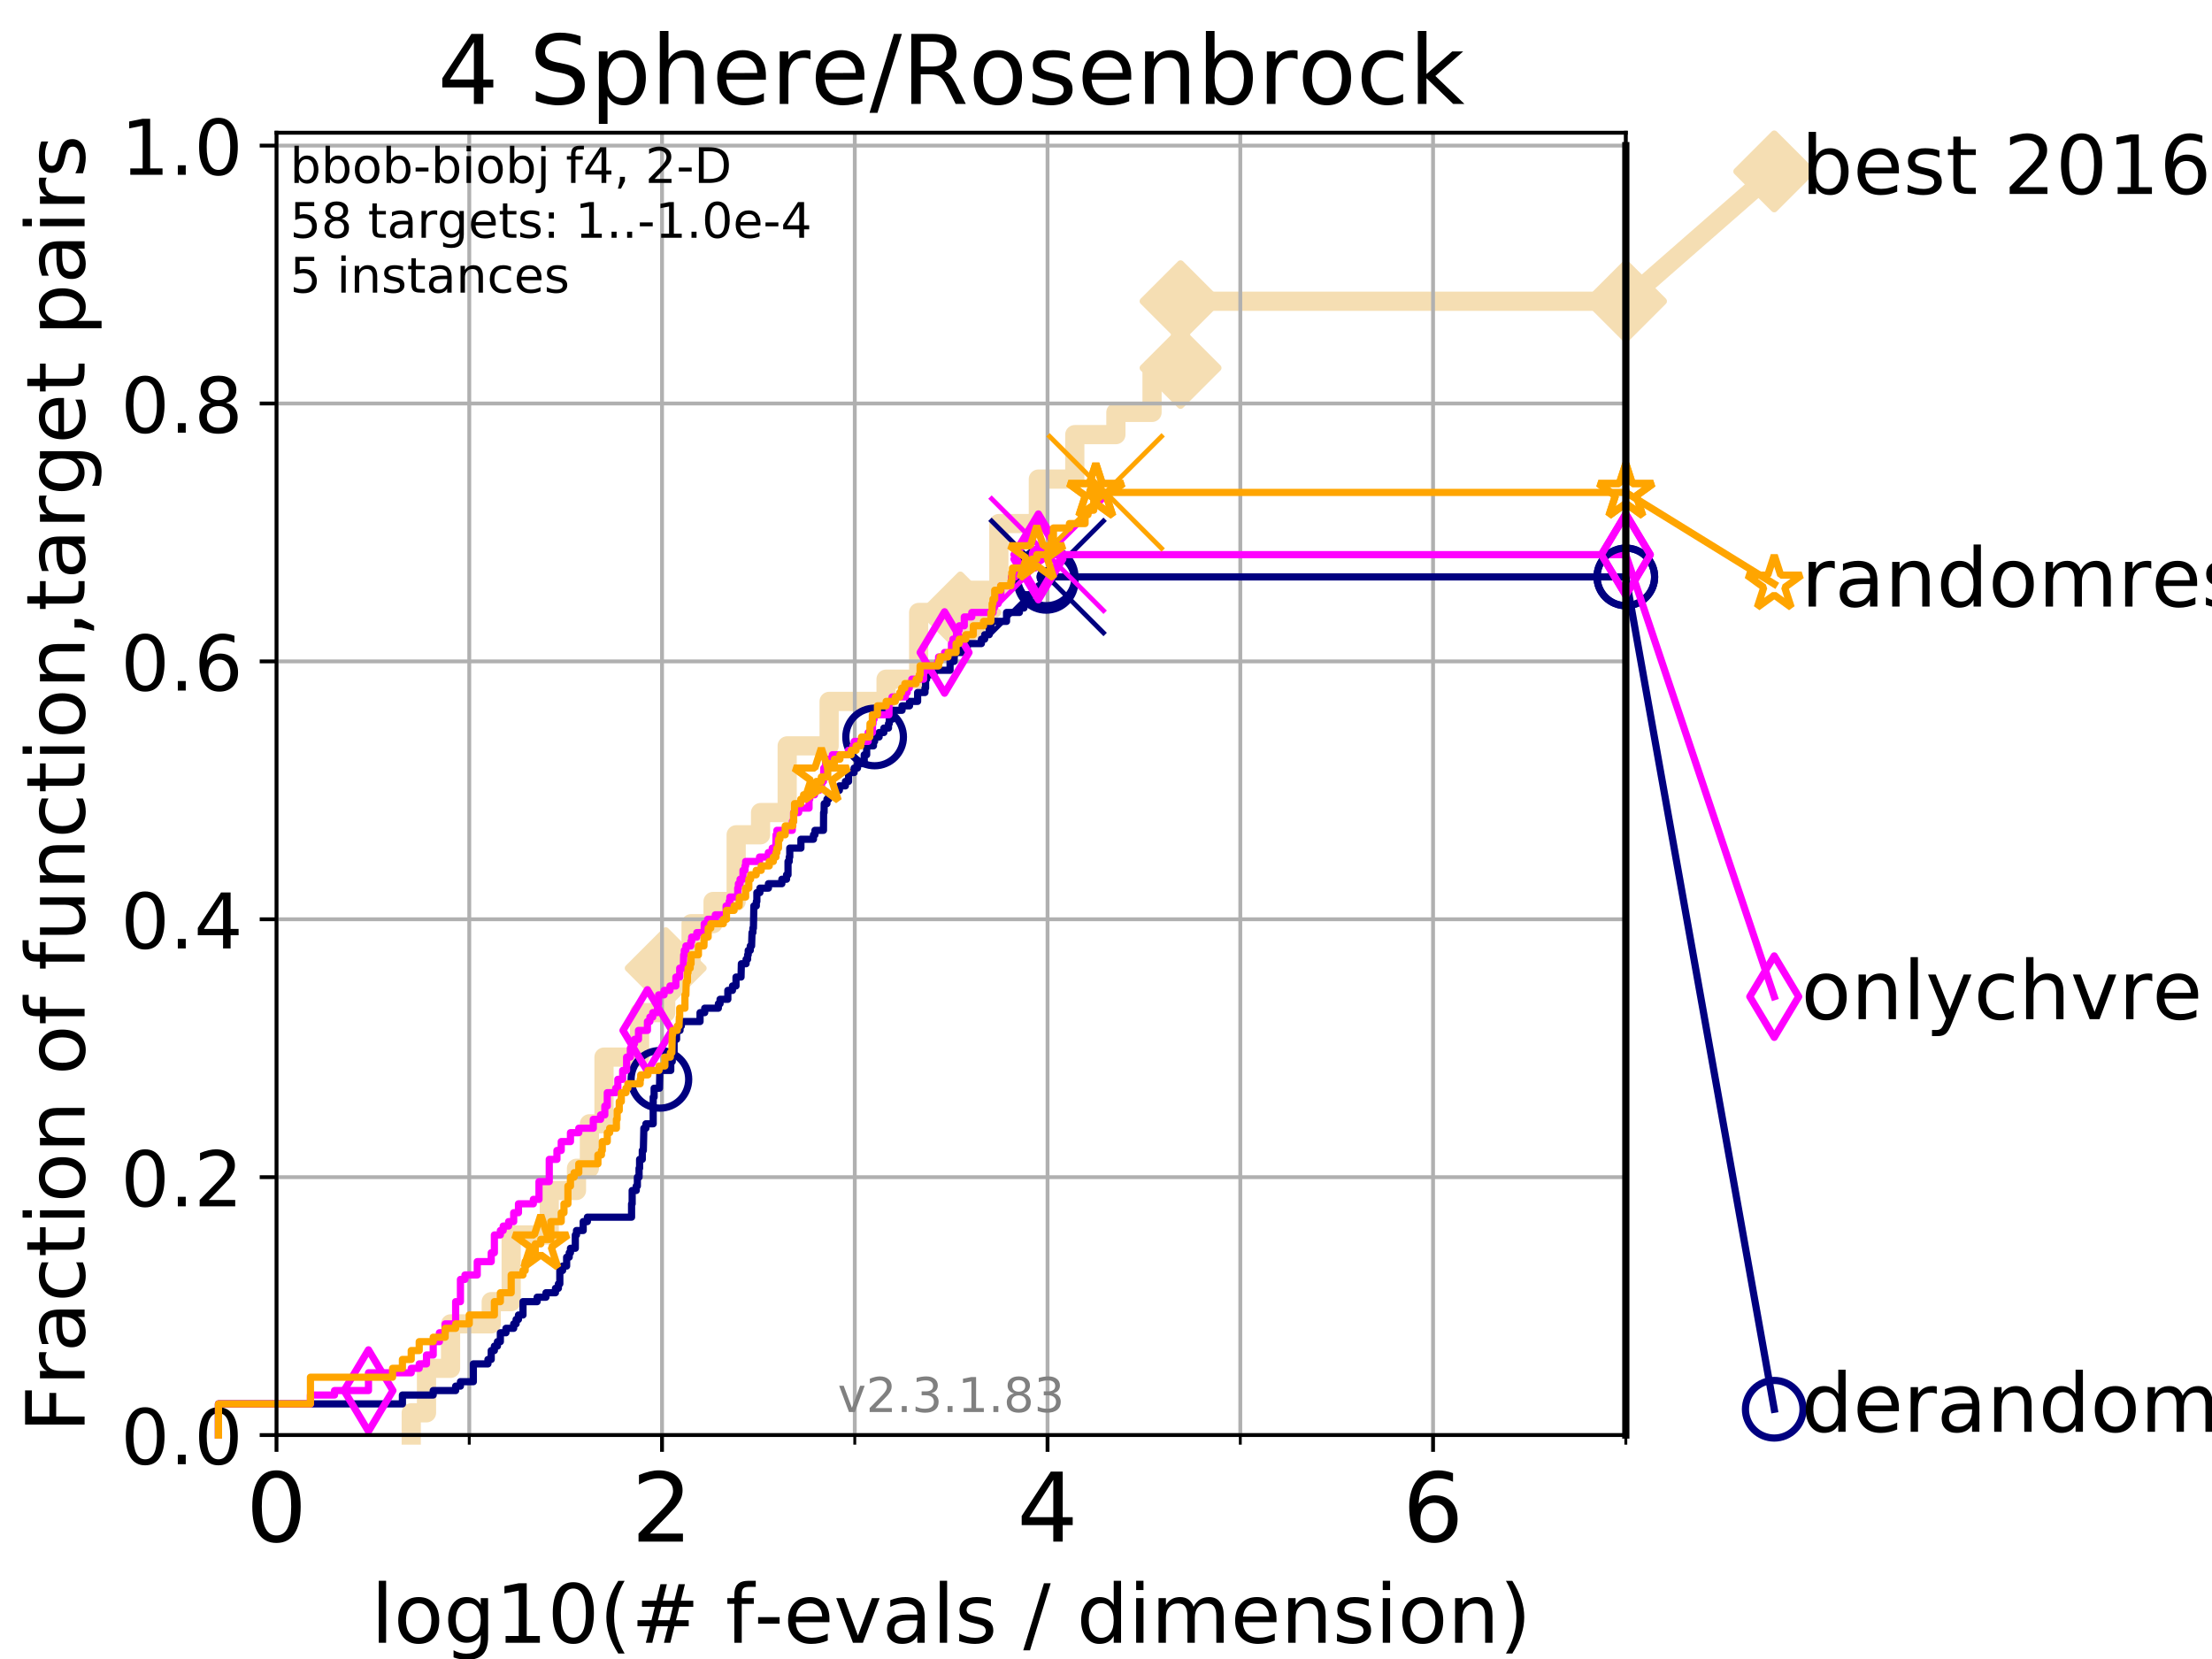 <?xml version="1.0" encoding="utf-8" standalone="no"?>
<!DOCTYPE svg PUBLIC "-//W3C//DTD SVG 1.1//EN"
  "http://www.w3.org/Graphics/SVG/1.1/DTD/svg11.dtd">
<!-- Created with matplotlib (https://matplotlib.org/) -->
<svg height="345.6pt" version="1.1" viewBox="0 0 460.8 345.6" width="460.8pt" xmlns="http://www.w3.org/2000/svg" xmlns:xlink="http://www.w3.org/1999/xlink">
 <defs>
  <style type="text/css">
*{stroke-linecap:butt;stroke-linejoin:round;}
  </style>
 </defs>
 <g id="figure_1">
  <g id="patch_1">
   <path d="M 0 345.6 
L 460.8 345.6 
L 460.8 0 
L 0 0 
z
" style="fill:#ffffff;"/>
  </g>
  <g id="axes_1">
   <g id="patch_2">
    <path d="M 57.6 298.944 
L 338.688 298.944 
L 338.688 27.648 
L 57.6 27.648 
z
" style="fill:#ffffff;"/>
   </g>
   <g id="line2d_1">
    <path d="M 85.667 298.944 
L 85.667 294.313 
L 88.847 294.313 
L 88.847 285.05 
L 93.864 285.05 
L 93.864 275.788 
L 102.331 275.788 
L 102.331 271.157 
L 106.489 271.157 
L 106.489 257.263 
L 114.419 257.263 
L 114.419 248.001 
L 120.094 248.001 
L 120.094 243.37 
L 122.782 243.37 
L 122.782 234.107 
L 125.823 234.107 
L 125.823 220.214 
L 133.239 220.214 
L 133.239 210.951 
L 138.678 210.951 
L 138.678 201.689 
L 143.965 201.689 
L 143.965 192.426 
L 148.545 192.426 
L 148.545 187.795 
L 153.359 187.795 
L 153.359 173.901 
L 158.439 173.901 
L 158.439 169.27 
L 163.985 169.27 
L 163.985 155.377 
L 172.721 155.377 
L 172.721 146.114 
L 184.582 146.114 
L 184.582 141.483 
L 191.371 141.483 
L 191.371 127.589 
L 200.06 127.589 
L 200.06 122.958 
L 208.079 122.958 
L 208.079 109.065 
L 216.308 109.065 
L 216.308 99.802 
L 223.9 99.802 
L 223.9 90.54 
L 232.46 90.54 
L 232.46 85.909 
L 239.991 85.909 
L 239.991 76.646 
L 245.932 76.646 
L 245.932 62.753 
L 338.688 62.753 
" style="fill:none;stroke:#f5deb3;stroke-linecap:square;stroke-width:4;"/>
   </g>
   <g id="line2d_2">
    <defs>
     <path d="M 0 7.778 
L 7.778 0 
L 0 -7.778 
L -7.778 0 
z
" id="md9a4af1373" style="stroke:#f5deb3;stroke-linejoin:miter;stroke-width:1.5;"/>
    </defs>
    <g>
     <use style="fill:#f5deb3;stroke:#f5deb3;stroke-linejoin:miter;stroke-width:1.5;" x="138.678" xlink:href="#md9a4af1373" y="201.689"/>
     <use style="fill:#f5deb3;stroke:#f5deb3;stroke-linejoin:miter;stroke-width:1.5;" x="200.06" xlink:href="#md9a4af1373" y="127.589"/>
     <use style="fill:#f5deb3;stroke:#f5deb3;stroke-linejoin:miter;stroke-width:1.5;" x="245.932" xlink:href="#md9a4af1373" y="76.646"/>
     <use style="fill:#f5deb3;stroke:#f5deb3;stroke-linejoin:miter;stroke-width:1.5;" x="245.932" xlink:href="#md9a4af1373" y="62.753"/>
     <use style="fill:#f5deb3;stroke:#f5deb3;stroke-linejoin:miter;stroke-width:1.5;" x="338.688" xlink:href="#md9a4af1373" y="62.753"/>
    </g>
   </g>
   <g id="line2d_3">
    <path style="fill:none;stroke:#f5deb3;stroke-linecap:square;stroke-width:4;"/>
    <g/>
   </g>
   <g id="line2d_4">
    <path d="M 338.688 62.753 
L 369.608 35.706 
" style="fill:none;stroke:#f5deb3;stroke-linecap:square;stroke-width:4;"/>
    <g>
     <use style="fill:#f5deb3;stroke:#f5deb3;stroke-linejoin:miter;stroke-width:1.5;" x="338.688" xlink:href="#md9a4af1373" y="62.753"/>
     <use style="fill:#f5deb3;stroke:#f5deb3;stroke-linejoin:miter;stroke-width:1.5;" x="369.608" xlink:href="#md9a4af1373" y="35.706"/>
    </g>
   </g>
   <g id="matplotlib.axis_1">
    <g id="xtick_1">
     <g id="line2d_5">
      <path clip-path="url(#pfe035e7a6c)" d="M 57.6 298.944 
L 57.6 27.648 
" style="fill:none;stroke:#b0b0b0;stroke-linecap:square;stroke-width:0.8;"/>
     </g>
     <g id="line2d_6">
      <defs>
       <path d="M 0 0 
L 0 3.5 
" id="me006616c04" style="stroke:#000000;stroke-width:0.8;"/>
      </defs>
      <g>
       <use style="stroke:#000000;stroke-width:0.8;" x="57.6" xlink:href="#me006616c04" y="298.944"/>
      </g>
     </g>
     <g id="text_1">
      <!-- 0 -->
      <defs>
       <path d="M 31.781 66.406 
Q 24.172 66.406 20.328 58.906 
Q 16.5 51.422 16.5 36.375 
Q 16.5 21.391 20.328 13.891 
Q 24.172 6.391 31.781 6.391 
Q 39.453 6.391 43.281 13.891 
Q 47.125 21.391 47.125 36.375 
Q 47.125 51.422 43.281 58.906 
Q 39.453 66.406 31.781 66.406 
z
M 31.781 74.219 
Q 44.047 74.219 50.516 64.516 
Q 56.984 54.828 56.984 36.375 
Q 56.984 17.969 50.516 8.266 
Q 44.047 -1.422 31.781 -1.422 
Q 19.531 -1.422 13.062 8.266 
Q 6.594 17.969 6.594 36.375 
Q 6.594 54.828 13.062 64.516 
Q 19.531 74.219 31.781 74.219 
z
" id="DejaVuSans-48"/>
      </defs>
      <g transform="translate(51.237 321.141)scale(0.2 -0.2)">
       <use xlink:href="#DejaVuSans-48"/>
      </g>
     </g>
    </g>
    <g id="xtick_2">
     <g id="line2d_7">
      <path clip-path="url(#pfe035e7a6c)" d="M 137.911 298.944 
L 137.911 27.648 
" style="fill:none;stroke:#b0b0b0;stroke-linecap:square;stroke-width:0.8;"/>
     </g>
     <g id="line2d_8">
      <g>
       <use style="stroke:#000000;stroke-width:0.8;" x="137.911" xlink:href="#me006616c04" y="298.944"/>
      </g>
     </g>
     <g id="text_2">
      <!-- 2 -->
      <defs>
       <path d="M 19.188 8.297 
L 53.609 8.297 
L 53.609 0 
L 7.328 0 
L 7.328 8.297 
Q 12.938 14.109 22.625 23.891 
Q 32.328 33.688 34.812 36.531 
Q 39.547 41.844 41.422 45.531 
Q 43.312 49.219 43.312 52.781 
Q 43.312 58.594 39.234 62.25 
Q 35.156 65.922 28.609 65.922 
Q 23.969 65.922 18.812 64.312 
Q 13.672 62.703 7.812 59.422 
L 7.812 69.391 
Q 13.766 71.781 18.938 73 
Q 24.125 74.219 28.422 74.219 
Q 39.75 74.219 46.484 68.547 
Q 53.219 62.891 53.219 53.422 
Q 53.219 48.922 51.531 44.891 
Q 49.859 40.875 45.406 35.406 
Q 44.188 33.984 37.641 27.219 
Q 31.109 20.453 19.188 8.297 
z
" id="DejaVuSans-50"/>
      </defs>
      <g transform="translate(131.548 321.141)scale(0.2 -0.2)">
       <use xlink:href="#DejaVuSans-50"/>
      </g>
     </g>
    </g>
    <g id="xtick_3">
     <g id="line2d_9">
      <path clip-path="url(#pfe035e7a6c)" d="M 218.222 298.944 
L 218.222 27.648 
" style="fill:none;stroke:#b0b0b0;stroke-linecap:square;stroke-width:0.8;"/>
     </g>
     <g id="line2d_10">
      <g>
       <use style="stroke:#000000;stroke-width:0.8;" x="218.222" xlink:href="#me006616c04" y="298.944"/>
      </g>
     </g>
     <g id="text_3">
      <!-- 4 -->
      <defs>
       <path d="M 37.797 64.312 
L 12.891 25.391 
L 37.797 25.391 
z
M 35.203 72.906 
L 47.609 72.906 
L 47.609 25.391 
L 58.016 25.391 
L 58.016 17.188 
L 47.609 17.188 
L 47.609 0 
L 37.797 0 
L 37.797 17.188 
L 4.891 17.188 
L 4.891 26.703 
z
" id="DejaVuSans-52"/>
      </defs>
      <g transform="translate(211.859 321.141)scale(0.2 -0.2)">
       <use xlink:href="#DejaVuSans-52"/>
      </g>
     </g>
    </g>
    <g id="xtick_4">
     <g id="line2d_11">
      <path clip-path="url(#pfe035e7a6c)" d="M 298.533 298.944 
L 298.533 27.648 
" style="fill:none;stroke:#b0b0b0;stroke-linecap:square;stroke-width:0.8;"/>
     </g>
     <g id="line2d_12">
      <g>
       <use style="stroke:#000000;stroke-width:0.8;" x="298.533" xlink:href="#me006616c04" y="298.944"/>
      </g>
     </g>
     <g id="text_4">
      <!-- 6 -->
      <defs>
       <path d="M 33.016 40.375 
Q 26.375 40.375 22.484 35.828 
Q 18.609 31.297 18.609 23.391 
Q 18.609 15.531 22.484 10.953 
Q 26.375 6.391 33.016 6.391 
Q 39.656 6.391 43.531 10.953 
Q 47.406 15.531 47.406 23.391 
Q 47.406 31.297 43.531 35.828 
Q 39.656 40.375 33.016 40.375 
z
M 52.594 71.297 
L 52.594 62.312 
Q 48.875 64.062 45.094 64.984 
Q 41.312 65.922 37.594 65.922 
Q 27.828 65.922 22.672 59.328 
Q 17.531 52.734 16.797 39.406 
Q 19.672 43.656 24.016 45.922 
Q 28.375 48.188 33.594 48.188 
Q 44.578 48.188 50.953 41.516 
Q 57.328 34.859 57.328 23.391 
Q 57.328 12.156 50.688 5.359 
Q 44.047 -1.422 33.016 -1.422 
Q 20.359 -1.422 13.672 8.266 
Q 6.984 17.969 6.984 36.375 
Q 6.984 53.656 15.188 63.938 
Q 23.391 74.219 37.203 74.219 
Q 40.922 74.219 44.703 73.484 
Q 48.484 72.75 52.594 71.297 
z
" id="DejaVuSans-54"/>
      </defs>
      <g transform="translate(292.17 321.141)scale(0.2 -0.2)">
       <use xlink:href="#DejaVuSans-54"/>
      </g>
     </g>
    </g>
    <g id="xtick_5">
     <g id="line2d_13">
      <path clip-path="url(#pfe035e7a6c)" d="M 97.755 298.944 
L 97.755 27.648 
" style="fill:none;stroke:#b0b0b0;stroke-linecap:square;stroke-width:0.8;"/>
     </g>
     <g id="line2d_14">
      <defs>
       <path d="M 0 0 
L 0 2 
" id="m96a30ba6f5" style="stroke:#000000;stroke-width:0.6;"/>
      </defs>
      <g>
       <use style="stroke:#000000;stroke-width:0.6;" x="97.755" xlink:href="#m96a30ba6f5" y="298.944"/>
      </g>
     </g>
    </g>
    <g id="xtick_6">
     <g id="line2d_15">
      <path clip-path="url(#pfe035e7a6c)" d="M 178.066 298.944 
L 178.066 27.648 
" style="fill:none;stroke:#b0b0b0;stroke-linecap:square;stroke-width:0.8;"/>
     </g>
     <g id="line2d_16">
      <g>
       <use style="stroke:#000000;stroke-width:0.6;" x="178.066" xlink:href="#m96a30ba6f5" y="298.944"/>
      </g>
     </g>
    </g>
    <g id="xtick_7">
     <g id="line2d_17">
      <path clip-path="url(#pfe035e7a6c)" d="M 258.377 298.944 
L 258.377 27.648 
" style="fill:none;stroke:#b0b0b0;stroke-linecap:square;stroke-width:0.8;"/>
     </g>
     <g id="line2d_18">
      <g>
       <use style="stroke:#000000;stroke-width:0.6;" x="258.377" xlink:href="#m96a30ba6f5" y="298.944"/>
      </g>
     </g>
    </g>
    <g id="xtick_8">
     <g id="line2d_19">
      <path clip-path="url(#pfe035e7a6c)" d="M 338.688 298.944 
L 338.688 27.648 
" style="fill:none;stroke:#b0b0b0;stroke-linecap:square;stroke-width:0.8;"/>
     </g>
     <g id="line2d_20">
      <g>
       <use style="stroke:#000000;stroke-width:0.6;" x="338.688" xlink:href="#m96a30ba6f5" y="298.944"/>
      </g>
     </g>
    </g>
    <g id="text_5">
     <!-- log10(# f-evals / dimension) -->
     <defs>
      <path d="M 9.422 75.984 
L 18.406 75.984 
L 18.406 0 
L 9.422 0 
z
" id="DejaVuSans-108"/>
      <path d="M 30.609 48.391 
Q 23.391 48.391 19.188 42.75 
Q 14.984 37.109 14.984 27.297 
Q 14.984 17.484 19.156 11.844 
Q 23.344 6.203 30.609 6.203 
Q 37.797 6.203 41.984 11.859 
Q 46.188 17.531 46.188 27.297 
Q 46.188 37.016 41.984 42.703 
Q 37.797 48.391 30.609 48.391 
z
M 30.609 56 
Q 42.328 56 49.016 48.375 
Q 55.719 40.766 55.719 27.297 
Q 55.719 13.875 49.016 6.219 
Q 42.328 -1.422 30.609 -1.422 
Q 18.844 -1.422 12.172 6.219 
Q 5.516 13.875 5.516 27.297 
Q 5.516 40.766 12.172 48.375 
Q 18.844 56 30.609 56 
z
" id="DejaVuSans-111"/>
      <path d="M 45.406 27.984 
Q 45.406 37.75 41.375 43.109 
Q 37.359 48.484 30.078 48.484 
Q 22.859 48.484 18.828 43.109 
Q 14.797 37.75 14.797 27.984 
Q 14.797 18.266 18.828 12.891 
Q 22.859 7.516 30.078 7.516 
Q 37.359 7.516 41.375 12.891 
Q 45.406 18.266 45.406 27.984 
z
M 54.391 6.781 
Q 54.391 -7.172 48.188 -13.984 
Q 42 -20.797 29.203 -20.797 
Q 24.469 -20.797 20.266 -20.094 
Q 16.062 -19.391 12.109 -17.922 
L 12.109 -9.188 
Q 16.062 -11.328 19.922 -12.344 
Q 23.781 -13.375 27.781 -13.375 
Q 36.625 -13.375 41.016 -8.766 
Q 45.406 -4.156 45.406 5.172 
L 45.406 9.625 
Q 42.625 4.781 38.281 2.391 
Q 33.938 0 27.875 0 
Q 17.828 0 11.672 7.656 
Q 5.516 15.328 5.516 27.984 
Q 5.516 40.672 11.672 48.328 
Q 17.828 56 27.875 56 
Q 33.938 56 38.281 53.609 
Q 42.625 51.219 45.406 46.391 
L 45.406 54.688 
L 54.391 54.688 
z
" id="DejaVuSans-103"/>
      <path d="M 12.406 8.297 
L 28.516 8.297 
L 28.516 63.922 
L 10.984 60.406 
L 10.984 69.391 
L 28.422 72.906 
L 38.281 72.906 
L 38.281 8.297 
L 54.391 8.297 
L 54.391 0 
L 12.406 0 
z
" id="DejaVuSans-49"/>
      <path d="M 31 75.875 
Q 24.469 64.656 21.281 53.656 
Q 18.109 42.672 18.109 31.391 
Q 18.109 20.125 21.312 9.062 
Q 24.516 -2 31 -13.188 
L 23.188 -13.188 
Q 15.875 -1.703 12.234 9.375 
Q 8.594 20.453 8.594 31.391 
Q 8.594 42.281 12.203 53.312 
Q 15.828 64.359 23.188 75.875 
z
" id="DejaVuSans-40"/>
      <path d="M 51.125 44 
L 36.922 44 
L 32.812 27.688 
L 47.125 27.688 
z
M 43.797 71.781 
L 38.719 51.516 
L 52.984 51.516 
L 58.109 71.781 
L 65.922 71.781 
L 60.891 51.516 
L 76.125 51.516 
L 76.125 44 
L 58.984 44 
L 54.984 27.688 
L 70.516 27.688 
L 70.516 20.219 
L 53.078 20.219 
L 48 0 
L 40.188 0 
L 45.219 20.219 
L 30.906 20.219 
L 25.875 0 
L 18.016 0 
L 23.094 20.219 
L 7.719 20.219 
L 7.719 27.688 
L 24.906 27.688 
L 29 44 
L 13.281 44 
L 13.281 51.516 
L 30.906 51.516 
L 35.891 71.781 
z
" id="DejaVuSans-35"/>
      <path id="DejaVuSans-32"/>
      <path d="M 37.109 75.984 
L 37.109 68.5 
L 28.516 68.5 
Q 23.688 68.5 21.797 66.547 
Q 19.922 64.594 19.922 59.516 
L 19.922 54.688 
L 34.719 54.688 
L 34.719 47.703 
L 19.922 47.703 
L 19.922 0 
L 10.891 0 
L 10.891 47.703 
L 2.297 47.703 
L 2.297 54.688 
L 10.891 54.688 
L 10.891 58.5 
Q 10.891 67.625 15.141 71.797 
Q 19.391 75.984 28.609 75.984 
z
" id="DejaVuSans-102"/>
      <path d="M 4.891 31.391 
L 31.203 31.391 
L 31.203 23.391 
L 4.891 23.391 
z
" id="DejaVuSans-45"/>
      <path d="M 56.203 29.594 
L 56.203 25.203 
L 14.891 25.203 
Q 15.484 15.922 20.484 11.062 
Q 25.484 6.203 34.422 6.203 
Q 39.594 6.203 44.453 7.469 
Q 49.312 8.734 54.109 11.281 
L 54.109 2.781 
Q 49.266 0.734 44.188 -0.344 
Q 39.109 -1.422 33.891 -1.422 
Q 20.797 -1.422 13.156 6.188 
Q 5.516 13.812 5.516 26.812 
Q 5.516 40.234 12.766 48.109 
Q 20.016 56 32.328 56 
Q 43.359 56 49.781 48.891 
Q 56.203 41.797 56.203 29.594 
z
M 47.219 32.234 
Q 47.125 39.594 43.094 43.984 
Q 39.062 48.391 32.422 48.391 
Q 24.906 48.391 20.391 44.141 
Q 15.875 39.891 15.188 32.172 
z
" id="DejaVuSans-101"/>
      <path d="M 2.984 54.688 
L 12.5 54.688 
L 29.594 8.797 
L 46.688 54.688 
L 56.203 54.688 
L 35.688 0 
L 23.484 0 
z
" id="DejaVuSans-118"/>
      <path d="M 34.281 27.484 
Q 23.391 27.484 19.188 25 
Q 14.984 22.516 14.984 16.5 
Q 14.984 11.719 18.141 8.906 
Q 21.297 6.109 26.703 6.109 
Q 34.188 6.109 38.703 11.406 
Q 43.219 16.703 43.219 25.484 
L 43.219 27.484 
z
M 52.203 31.203 
L 52.203 0 
L 43.219 0 
L 43.219 8.297 
Q 40.141 3.328 35.547 0.953 
Q 30.953 -1.422 24.312 -1.422 
Q 15.922 -1.422 10.953 3.297 
Q 6 8.016 6 15.922 
Q 6 25.141 12.172 29.828 
Q 18.359 34.516 30.609 34.516 
L 43.219 34.516 
L 43.219 35.406 
Q 43.219 41.609 39.141 45 
Q 35.062 48.391 27.688 48.391 
Q 23 48.391 18.547 47.266 
Q 14.109 46.141 10.016 43.891 
L 10.016 52.203 
Q 14.938 54.109 19.578 55.047 
Q 24.219 56 28.609 56 
Q 40.484 56 46.344 49.844 
Q 52.203 43.703 52.203 31.203 
z
" id="DejaVuSans-97"/>
      <path d="M 44.281 53.078 
L 44.281 44.578 
Q 40.484 46.531 36.375 47.5 
Q 32.281 48.484 27.875 48.484 
Q 21.188 48.484 17.844 46.438 
Q 14.5 44.391 14.5 40.281 
Q 14.5 37.156 16.891 35.375 
Q 19.281 33.594 26.516 31.984 
L 29.594 31.297 
Q 39.156 29.25 43.188 25.516 
Q 47.219 21.781 47.219 15.094 
Q 47.219 7.469 41.188 3.016 
Q 35.156 -1.422 24.609 -1.422 
Q 20.219 -1.422 15.453 -0.562 
Q 10.688 0.297 5.422 2 
L 5.422 11.281 
Q 10.406 8.688 15.234 7.391 
Q 20.062 6.109 24.812 6.109 
Q 31.156 6.109 34.562 8.281 
Q 37.984 10.453 37.984 14.406 
Q 37.984 18.062 35.516 20.016 
Q 33.062 21.969 24.703 23.781 
L 21.578 24.516 
Q 13.234 26.266 9.516 29.906 
Q 5.812 33.547 5.812 39.891 
Q 5.812 47.609 11.281 51.797 
Q 16.75 56 26.812 56 
Q 31.781 56 36.172 55.266 
Q 40.578 54.547 44.281 53.078 
z
" id="DejaVuSans-115"/>
      <path d="M 25.391 72.906 
L 33.688 72.906 
L 8.297 -9.281 
L 0 -9.281 
z
" id="DejaVuSans-47"/>
      <path d="M 45.406 46.391 
L 45.406 75.984 
L 54.391 75.984 
L 54.391 0 
L 45.406 0 
L 45.406 8.203 
Q 42.578 3.328 38.25 0.953 
Q 33.938 -1.422 27.875 -1.422 
Q 17.969 -1.422 11.734 6.484 
Q 5.516 14.406 5.516 27.297 
Q 5.516 40.188 11.734 48.094 
Q 17.969 56 27.875 56 
Q 33.938 56 38.25 53.625 
Q 42.578 51.266 45.406 46.391 
z
M 14.797 27.297 
Q 14.797 17.391 18.875 11.75 
Q 22.953 6.109 30.078 6.109 
Q 37.203 6.109 41.297 11.75 
Q 45.406 17.391 45.406 27.297 
Q 45.406 37.203 41.297 42.844 
Q 37.203 48.484 30.078 48.484 
Q 22.953 48.484 18.875 42.844 
Q 14.797 37.203 14.797 27.297 
z
" id="DejaVuSans-100"/>
      <path d="M 9.422 54.688 
L 18.406 54.688 
L 18.406 0 
L 9.422 0 
z
M 9.422 75.984 
L 18.406 75.984 
L 18.406 64.594 
L 9.422 64.594 
z
" id="DejaVuSans-105"/>
      <path d="M 52 44.188 
Q 55.375 50.25 60.062 53.125 
Q 64.75 56 71.094 56 
Q 79.641 56 84.281 50.016 
Q 88.922 44.047 88.922 33.016 
L 88.922 0 
L 79.891 0 
L 79.891 32.719 
Q 79.891 40.578 77.094 44.375 
Q 74.312 48.188 68.609 48.188 
Q 61.625 48.188 57.562 43.547 
Q 53.516 38.922 53.516 30.906 
L 53.516 0 
L 44.484 0 
L 44.484 32.719 
Q 44.484 40.625 41.703 44.406 
Q 38.922 48.188 33.109 48.188 
Q 26.219 48.188 22.156 43.531 
Q 18.109 38.875 18.109 30.906 
L 18.109 0 
L 9.078 0 
L 9.078 54.688 
L 18.109 54.688 
L 18.109 46.188 
Q 21.188 51.219 25.484 53.609 
Q 29.781 56 35.688 56 
Q 41.656 56 45.828 52.969 
Q 50 49.953 52 44.188 
z
" id="DejaVuSans-109"/>
      <path d="M 54.891 33.016 
L 54.891 0 
L 45.906 0 
L 45.906 32.719 
Q 45.906 40.484 42.875 44.328 
Q 39.844 48.188 33.797 48.188 
Q 26.516 48.188 22.312 43.547 
Q 18.109 38.922 18.109 30.906 
L 18.109 0 
L 9.078 0 
L 9.078 54.688 
L 18.109 54.688 
L 18.109 46.188 
Q 21.344 51.125 25.703 53.562 
Q 30.078 56 35.797 56 
Q 45.219 56 50.047 50.172 
Q 54.891 44.344 54.891 33.016 
z
" id="DejaVuSans-110"/>
      <path d="M 8.016 75.875 
L 15.828 75.875 
Q 23.141 64.359 26.781 53.312 
Q 30.422 42.281 30.422 31.391 
Q 30.422 20.453 26.781 9.375 
Q 23.141 -1.703 15.828 -13.188 
L 8.016 -13.188 
Q 14.5 -2 17.703 9.062 
Q 20.906 20.125 20.906 31.391 
Q 20.906 42.672 17.703 53.656 
Q 14.5 64.656 8.016 75.875 
z
" id="DejaVuSans-41"/>
     </defs>
     <g transform="translate(77.303 342.218)scale(0.17 -0.17)">
      <use xlink:href="#DejaVuSans-108"/>
      <use x="27.783" xlink:href="#DejaVuSans-111"/>
      <use x="88.965" xlink:href="#DejaVuSans-103"/>
      <use x="152.441" xlink:href="#DejaVuSans-49"/>
      <use x="216.064" xlink:href="#DejaVuSans-48"/>
      <use x="279.688" xlink:href="#DejaVuSans-40"/>
      <use x="318.701" xlink:href="#DejaVuSans-35"/>
      <use x="402.49" xlink:href="#DejaVuSans-32"/>
      <use x="434.277" xlink:href="#DejaVuSans-102"/>
      <use x="469.404" xlink:href="#DejaVuSans-45"/>
      <use x="505.488" xlink:href="#DejaVuSans-101"/>
      <use x="567.012" xlink:href="#DejaVuSans-118"/>
      <use x="626.191" xlink:href="#DejaVuSans-97"/>
      <use x="687.471" xlink:href="#DejaVuSans-108"/>
      <use x="715.254" xlink:href="#DejaVuSans-115"/>
      <use x="767.354" xlink:href="#DejaVuSans-32"/>
      <use x="799.141" xlink:href="#DejaVuSans-47"/>
      <use x="832.832" xlink:href="#DejaVuSans-32"/>
      <use x="864.619" xlink:href="#DejaVuSans-100"/>
      <use x="928.096" xlink:href="#DejaVuSans-105"/>
      <use x="955.879" xlink:href="#DejaVuSans-109"/>
      <use x="1053.291" xlink:href="#DejaVuSans-101"/>
      <use x="1114.814" xlink:href="#DejaVuSans-110"/>
      <use x="1178.193" xlink:href="#DejaVuSans-115"/>
      <use x="1230.293" xlink:href="#DejaVuSans-105"/>
      <use x="1258.076" xlink:href="#DejaVuSans-111"/>
      <use x="1319.258" xlink:href="#DejaVuSans-110"/>
      <use x="1382.637" xlink:href="#DejaVuSans-41"/>
     </g>
    </g>
   </g>
   <g id="matplotlib.axis_2">
    <g id="ytick_1">
     <g id="line2d_21">
      <path clip-path="url(#pfe035e7a6c)" d="M 57.6 298.944 
L 338.688 298.944 
" style="fill:none;stroke:#b0b0b0;stroke-linecap:square;stroke-width:0.8;"/>
     </g>
     <g id="line2d_22">
      <defs>
       <path d="M 0 0 
L -3.5 0 
" id="m32172d334a" style="stroke:#000000;stroke-width:0.8;"/>
      </defs>
      <g>
       <use style="stroke:#000000;stroke-width:0.8;" x="57.6" xlink:href="#m32172d334a" y="298.944"/>
      </g>
     </g>
     <g id="text_6">
      <!-- 0.0 -->
      <defs>
       <path d="M 10.688 12.406 
L 21 12.406 
L 21 0 
L 10.688 0 
z
" id="DejaVuSans-46"/>
      </defs>
      <g transform="translate(25.155 305.023)scale(0.16 -0.16)">
       <use xlink:href="#DejaVuSans-48"/>
       <use x="63.623" xlink:href="#DejaVuSans-46"/>
       <use x="95.41" xlink:href="#DejaVuSans-48"/>
      </g>
     </g>
    </g>
    <g id="ytick_2">
     <g id="line2d_23">
      <path clip-path="url(#pfe035e7a6c)" d="M 57.6 245.222 
L 338.688 245.222 
" style="fill:none;stroke:#b0b0b0;stroke-linecap:square;stroke-width:0.8;"/>
     </g>
     <g id="line2d_24">
      <g>
       <use style="stroke:#000000;stroke-width:0.8;" x="57.6" xlink:href="#m32172d334a" y="245.222"/>
      </g>
     </g>
     <g id="text_7">
      <!-- 0.2 -->
      <g transform="translate(25.155 251.301)scale(0.16 -0.16)">
       <use xlink:href="#DejaVuSans-48"/>
       <use x="63.623" xlink:href="#DejaVuSans-46"/>
       <use x="95.41" xlink:href="#DejaVuSans-50"/>
      </g>
     </g>
    </g>
    <g id="ytick_3">
     <g id="line2d_25">
      <path clip-path="url(#pfe035e7a6c)" d="M 57.6 191.5 
L 338.688 191.5 
" style="fill:none;stroke:#b0b0b0;stroke-linecap:square;stroke-width:0.8;"/>
     </g>
     <g id="line2d_26">
      <g>
       <use style="stroke:#000000;stroke-width:0.8;" x="57.6" xlink:href="#m32172d334a" y="191.5"/>
      </g>
     </g>
     <g id="text_8">
      <!-- 0.4 -->
      <g transform="translate(25.155 197.579)scale(0.16 -0.16)">
       <use xlink:href="#DejaVuSans-48"/>
       <use x="63.623" xlink:href="#DejaVuSans-46"/>
       <use x="95.41" xlink:href="#DejaVuSans-52"/>
      </g>
     </g>
    </g>
    <g id="ytick_4">
     <g id="line2d_27">
      <path clip-path="url(#pfe035e7a6c)" d="M 57.6 137.778 
L 338.688 137.778 
" style="fill:none;stroke:#b0b0b0;stroke-linecap:square;stroke-width:0.8;"/>
     </g>
     <g id="line2d_28">
      <g>
       <use style="stroke:#000000;stroke-width:0.8;" x="57.6" xlink:href="#m32172d334a" y="137.778"/>
      </g>
     </g>
     <g id="text_9">
      <!-- 0.6 -->
      <g transform="translate(25.155 143.857)scale(0.16 -0.16)">
       <use xlink:href="#DejaVuSans-48"/>
       <use x="63.623" xlink:href="#DejaVuSans-46"/>
       <use x="95.41" xlink:href="#DejaVuSans-54"/>
      </g>
     </g>
    </g>
    <g id="ytick_5">
     <g id="line2d_29">
      <path clip-path="url(#pfe035e7a6c)" d="M 57.6 84.056 
L 338.688 84.056 
" style="fill:none;stroke:#b0b0b0;stroke-linecap:square;stroke-width:0.8;"/>
     </g>
     <g id="line2d_30">
      <g>
       <use style="stroke:#000000;stroke-width:0.8;" x="57.6" xlink:href="#m32172d334a" y="84.056"/>
      </g>
     </g>
     <g id="text_10">
      <!-- 0.8 -->
      <defs>
       <path d="M 31.781 34.625 
Q 24.75 34.625 20.719 30.859 
Q 16.703 27.094 16.703 20.516 
Q 16.703 13.922 20.719 10.156 
Q 24.75 6.391 31.781 6.391 
Q 38.812 6.391 42.859 10.172 
Q 46.922 13.969 46.922 20.516 
Q 46.922 27.094 42.891 30.859 
Q 38.875 34.625 31.781 34.625 
z
M 21.922 38.812 
Q 15.578 40.375 12.031 44.719 
Q 8.5 49.078 8.5 55.328 
Q 8.5 64.062 14.719 69.141 
Q 20.953 74.219 31.781 74.219 
Q 42.672 74.219 48.875 69.141 
Q 55.078 64.062 55.078 55.328 
Q 55.078 49.078 51.531 44.719 
Q 48 40.375 41.703 38.812 
Q 48.828 37.156 52.797 32.312 
Q 56.781 27.484 56.781 20.516 
Q 56.781 9.906 50.312 4.234 
Q 43.844 -1.422 31.781 -1.422 
Q 19.734 -1.422 13.25 4.234 
Q 6.781 9.906 6.781 20.516 
Q 6.781 27.484 10.781 32.312 
Q 14.797 37.156 21.922 38.812 
z
M 18.312 54.391 
Q 18.312 48.734 21.844 45.562 
Q 25.391 42.391 31.781 42.391 
Q 38.141 42.391 41.719 45.562 
Q 45.312 48.734 45.312 54.391 
Q 45.312 60.062 41.719 63.234 
Q 38.141 66.406 31.781 66.406 
Q 25.391 66.406 21.844 63.234 
Q 18.312 60.062 18.312 54.391 
z
" id="DejaVuSans-56"/>
      </defs>
      <g transform="translate(25.155 90.135)scale(0.16 -0.16)">
       <use xlink:href="#DejaVuSans-48"/>
       <use x="63.623" xlink:href="#DejaVuSans-46"/>
       <use x="95.41" xlink:href="#DejaVuSans-56"/>
      </g>
     </g>
    </g>
    <g id="ytick_6">
     <g id="line2d_31">
      <path clip-path="url(#pfe035e7a6c)" d="M 57.6 30.334 
L 338.688 30.334 
" style="fill:none;stroke:#b0b0b0;stroke-linecap:square;stroke-width:0.8;"/>
     </g>
     <g id="line2d_32">
      <g>
       <use style="stroke:#000000;stroke-width:0.8;" x="57.6" xlink:href="#m32172d334a" y="30.334"/>
      </g>
     </g>
     <g id="text_11">
      <!-- 1.0 -->
      <g transform="translate(25.155 36.413)scale(0.16 -0.16)">
       <use xlink:href="#DejaVuSans-49"/>
       <use x="63.623" xlink:href="#DejaVuSans-46"/>
       <use x="95.41" xlink:href="#DejaVuSans-48"/>
      </g>
     </g>
    </g>
    <g id="text_12">
     <!-- Fraction of function,target pairs -->
     <defs>
      <path d="M 9.812 72.906 
L 51.703 72.906 
L 51.703 64.594 
L 19.672 64.594 
L 19.672 43.109 
L 48.578 43.109 
L 48.578 34.812 
L 19.672 34.812 
L 19.672 0 
L 9.812 0 
z
" id="DejaVuSans-70"/>
      <path d="M 41.109 46.297 
Q 39.594 47.172 37.812 47.578 
Q 36.031 48 33.891 48 
Q 26.266 48 22.188 43.047 
Q 18.109 38.094 18.109 28.812 
L 18.109 0 
L 9.078 0 
L 9.078 54.688 
L 18.109 54.688 
L 18.109 46.188 
Q 20.953 51.172 25.484 53.578 
Q 30.031 56 36.531 56 
Q 37.453 56 38.578 55.875 
Q 39.703 55.766 41.062 55.516 
z
" id="DejaVuSans-114"/>
      <path d="M 48.781 52.594 
L 48.781 44.188 
Q 44.969 46.297 41.141 47.344 
Q 37.312 48.391 33.406 48.391 
Q 24.656 48.391 19.812 42.844 
Q 14.984 37.312 14.984 27.297 
Q 14.984 17.281 19.812 11.734 
Q 24.656 6.203 33.406 6.203 
Q 37.312 6.203 41.141 7.25 
Q 44.969 8.297 48.781 10.406 
L 48.781 2.094 
Q 45.016 0.344 40.984 -0.531 
Q 36.969 -1.422 32.422 -1.422 
Q 20.062 -1.422 12.781 6.344 
Q 5.516 14.109 5.516 27.297 
Q 5.516 40.672 12.859 48.328 
Q 20.219 56 33.016 56 
Q 37.156 56 41.109 55.141 
Q 45.062 54.297 48.781 52.594 
z
" id="DejaVuSans-99"/>
      <path d="M 18.312 70.219 
L 18.312 54.688 
L 36.812 54.688 
L 36.812 47.703 
L 18.312 47.703 
L 18.312 18.016 
Q 18.312 11.328 20.141 9.422 
Q 21.969 7.516 27.594 7.516 
L 36.812 7.516 
L 36.812 0 
L 27.594 0 
Q 17.188 0 13.234 3.875 
Q 9.281 7.766 9.281 18.016 
L 9.281 47.703 
L 2.688 47.703 
L 2.688 54.688 
L 9.281 54.688 
L 9.281 70.219 
z
" id="DejaVuSans-116"/>
      <path d="M 8.5 21.578 
L 8.5 54.688 
L 17.484 54.688 
L 17.484 21.922 
Q 17.484 14.156 20.5 10.266 
Q 23.531 6.391 29.594 6.391 
Q 36.859 6.391 41.078 11.031 
Q 45.312 15.672 45.312 23.688 
L 45.312 54.688 
L 54.297 54.688 
L 54.297 0 
L 45.312 0 
L 45.312 8.406 
Q 42.047 3.422 37.719 1 
Q 33.406 -1.422 27.688 -1.422 
Q 18.266 -1.422 13.375 4.438 
Q 8.5 10.297 8.5 21.578 
z
M 31.109 56 
z
" id="DejaVuSans-117"/>
      <path d="M 11.719 12.406 
L 22.016 12.406 
L 22.016 4 
L 14.016 -11.625 
L 7.719 -11.625 
L 11.719 4 
z
" id="DejaVuSans-44"/>
      <path d="M 18.109 8.203 
L 18.109 -20.797 
L 9.078 -20.797 
L 9.078 54.688 
L 18.109 54.688 
L 18.109 46.391 
Q 20.953 51.266 25.266 53.625 
Q 29.594 56 35.594 56 
Q 45.562 56 51.781 48.094 
Q 58.016 40.188 58.016 27.297 
Q 58.016 14.406 51.781 6.484 
Q 45.562 -1.422 35.594 -1.422 
Q 29.594 -1.422 25.266 0.953 
Q 20.953 3.328 18.109 8.203 
z
M 48.688 27.297 
Q 48.688 37.203 44.609 42.844 
Q 40.531 48.484 33.406 48.484 
Q 26.266 48.484 22.188 42.844 
Q 18.109 37.203 18.109 27.297 
Q 18.109 17.391 22.188 11.75 
Q 26.266 6.109 33.406 6.109 
Q 40.531 6.109 44.609 11.75 
Q 48.688 17.391 48.688 27.297 
z
" id="DejaVuSans-112"/>
     </defs>
     <g transform="translate(17.62 298.435)rotate(-90)scale(0.17 -0.17)">
      <use xlink:href="#DejaVuSans-70"/>
      <use x="57.41" xlink:href="#DejaVuSans-114"/>
      <use x="98.523" xlink:href="#DejaVuSans-97"/>
      <use x="159.803" xlink:href="#DejaVuSans-99"/>
      <use x="214.783" xlink:href="#DejaVuSans-116"/>
      <use x="253.992" xlink:href="#DejaVuSans-105"/>
      <use x="281.775" xlink:href="#DejaVuSans-111"/>
      <use x="342.957" xlink:href="#DejaVuSans-110"/>
      <use x="406.336" xlink:href="#DejaVuSans-32"/>
      <use x="438.123" xlink:href="#DejaVuSans-111"/>
      <use x="499.305" xlink:href="#DejaVuSans-102"/>
      <use x="534.51" xlink:href="#DejaVuSans-32"/>
      <use x="566.297" xlink:href="#DejaVuSans-102"/>
      <use x="601.502" xlink:href="#DejaVuSans-117"/>
      <use x="664.881" xlink:href="#DejaVuSans-110"/>
      <use x="728.26" xlink:href="#DejaVuSans-99"/>
      <use x="783.24" xlink:href="#DejaVuSans-116"/>
      <use x="822.449" xlink:href="#DejaVuSans-105"/>
      <use x="850.232" xlink:href="#DejaVuSans-111"/>
      <use x="911.414" xlink:href="#DejaVuSans-110"/>
      <use x="974.793" xlink:href="#DejaVuSans-44"/>
      <use x="1006.58" xlink:href="#DejaVuSans-116"/>
      <use x="1045.789" xlink:href="#DejaVuSans-97"/>
      <use x="1107.068" xlink:href="#DejaVuSans-114"/>
      <use x="1148.166" xlink:href="#DejaVuSans-103"/>
      <use x="1211.643" xlink:href="#DejaVuSans-101"/>
      <use x="1273.166" xlink:href="#DejaVuSans-116"/>
      <use x="1312.375" xlink:href="#DejaVuSans-32"/>
      <use x="1344.162" xlink:href="#DejaVuSans-112"/>
      <use x="1407.639" xlink:href="#DejaVuSans-97"/>
      <use x="1468.918" xlink:href="#DejaVuSans-105"/>
      <use x="1496.701" xlink:href="#DejaVuSans-114"/>
      <use x="1537.814" xlink:href="#DejaVuSans-115"/>
     </g>
    </g>
   </g>
   <g id="line2d_33">
    <defs>
     <path d="M 0 1.5 
C 0.398 1.5 0.779 1.342 1.061 1.061 
C 1.342 0.779 1.5 0.398 1.5 0 
C 1.5 -0.398 1.342 -0.779 1.061 -1.061 
C 0.779 -1.342 0.398 -1.5 0 -1.5 
C -0.398 -1.5 -0.779 -1.342 -1.061 -1.061 
C -1.342 -0.779 -1.5 -0.398 -1.5 0 
C -1.5 0.398 -1.342 0.779 -1.061 1.061 
C -0.779 1.342 -0.398 1.5 0 1.5 
z
" id="m2b9cef77c0" style="stroke:#f5deb3;"/>
    </defs>
    <g>
     <use style="fill:#f5deb3;stroke:#f5deb3;" x="245.932" xlink:href="#m2b9cef77c0" y="62.753"/>
     <use style="fill:#f5deb3;stroke:#f5deb3;" x="245.932" xlink:href="#m2b9cef77c0" y="62.753"/>
    </g>
   </g>
   <g id="line2d_34">
    <defs>
     <path d="M 0 1.5 
C 0.398 1.5 0.779 1.342 1.061 1.061 
C 1.342 0.779 1.5 0.398 1.5 0 
C 1.5 -0.398 1.342 -0.779 1.061 -1.061 
C 0.779 -1.342 0.398 -1.5 0 -1.5 
C -0.398 -1.5 -0.779 -1.342 -1.061 -1.061 
C -1.342 -0.779 -1.5 -0.398 -1.5 0 
C -1.5 0.398 -1.342 0.779 -1.061 1.061 
C -0.779 1.342 -0.398 1.5 0 1.5 
z
" id="m2a77ef1c23" style="stroke:#000080;"/>
    </defs>
    <g>
     <use style="fill:#000080;stroke:#000080;" x="217.941" xlink:href="#m2a77ef1c23" y="120.179"/>
     <use style="fill:#000080;stroke:#000080;" x="217.941" xlink:href="#m2a77ef1c23" y="120.179"/>
    </g>
   </g>
   <g id="line2d_35">
    <path d="M 45.512 298.944 
L 45.512 292.46 
L 83.83 292.46 
L 83.83 290.608 
L 90.243 290.608 
L 90.243 289.682 
L 94.921 289.682 
L 94.921 288.755 
L 95.918 288.755 
L 95.918 287.829 
L 98.606 287.829 
L 98.606 284.124 
L 101.647 284.124 
L 101.647 283.198 
L 102.331 283.198 
L 102.331 281.345 
L 102.989 281.345 
L 102.989 280.419 
L 103.623 280.419 
L 103.623 279.493 
L 104.235 279.493 
L 104.235 277.64 
L 105.398 277.64 
L 105.398 276.714 
L 107.009 276.714 
L 107.009 275.788 
L 107.515 275.788 
L 107.515 274.862 
L 108.006 274.862 
L 108.006 273.935 
L 108.949 273.935 
L 108.949 271.157 
L 111.897 271.157 
L 111.897 270.231 
L 113.735 270.231 
L 113.735 269.304 
L 115.711 269.304 
L 115.711 268.378 
L 116.323 268.378 
L 116.323 267.452 
L 116.621 267.452 
L 116.621 264.673 
L 117.203 264.673 
L 117.203 263.747 
L 118.04 263.747 
L 118.04 261.894 
L 118.577 261.894 
L 118.577 260.968 
L 118.839 260.968 
L 118.839 260.042 
L 119.85 260.042 
L 119.85 257.263 
L 120.094 257.263 
L 120.094 256.337 
L 121.49 256.337 
L 121.49 254.484 
L 122.362 254.484 
L 122.362 253.558 
L 131.566 253.558 
L 131.566 250.779 
L 131.691 250.779 
L 131.691 248.001 
L 132.542 248.001 
L 132.542 247.075 
L 132.777 247.075 
L 132.777 245.222 
L 133.125 245.222 
L 133.125 243.37 
L 133.239 243.37 
L 133.239 241.517 
L 133.8 241.517 
L 133.8 239.665 
L 134.019 239.665 
L 134.128 235.033 
L 134.556 235.033 
L 134.556 234.107 
L 136.073 234.107 
L 136.073 228.55 
L 136.266 228.55 
L 136.266 226.697 
L 137.38 226.697 
L 137.469 222.992 
L 139.731 222.992 
L 139.731 221.14 
L 140.042 221.14 
L 140.042 219.287 
L 140.424 219.287 
L 140.424 216.509 
L 140.944 216.509 
L 140.944 214.656 
L 141.662 214.656 
L 141.662 213.73 
L 141.941 213.73 
L 141.941 212.804 
L 145.833 212.804 
L 145.833 210.951 
L 146.802 210.951 
L 146.802 210.025 
L 149.647 210.025 
L 149.647 209.099 
L 149.999 209.099 
L 149.999 208.172 
L 151.621 208.172 
L 151.621 206.32 
L 152.587 206.32 
L 152.587 205.394 
L 153.323 205.394 
L 153.323 203.541 
L 154.372 203.541 
L 154.44 200.762 
L 155.425 200.762 
L 155.425 199.836 
L 155.742 199.836 
L 155.742 198.91 
L 155.867 198.91 
L 155.867 197.984 
L 156.297 197.984 
L 156.297 197.057 
L 156.569 197.057 
L 156.658 194.279 
L 156.836 194.279 
L 156.836 193.353 
L 156.953 193.353 
L 157.041 188.721 
L 157.557 188.721 
L 157.557 187.795 
L 157.67 187.795 
L 157.67 185.943 
L 158.304 185.943 
L 158.304 185.016 
L 160.079 185.016 
L 160.079 184.09 
L 162.875 184.09 
L 162.875 183.164 
L 163.848 183.164 
L 163.848 182.238 
L 164.16 182.238 
L 164.16 179.459 
L 164.41 179.459 
L 164.41 178.533 
L 164.524 178.533 
L 164.524 176.68 
L 166.846 176.68 
L 166.846 174.828 
L 169.46 174.828 
L 169.46 173.901 
L 169.772 173.901 
L 169.772 172.975 
L 171.545 172.975 
L 171.57 169.27 
L 171.671 169.27 
L 171.696 167.418 
L 172.265 167.418 
L 172.265 166.492 
L 172.638 166.492 
L 172.638 165.565 
L 174.175 165.565 
L 174.175 164.639 
L 174.859 164.639 
L 174.859 163.713 
L 176.112 163.713 
L 176.112 162.787 
L 176.773 162.787 
L 176.773 160.934 
L 177.935 160.934 
L 177.935 160.008 
L 178.632 160.008 
L 178.632 159.082 
L 180.035 159.082 
L 180.035 157.229 
L 180.542 157.229 
L 180.542 155.377 
L 181.958 155.377 
L 181.958 154.45 
L 182.2 154.45 
L 182.2 153.524 
L 183.138 153.524 
L 183.138 152.598 
L 184.126 152.598 
L 184.126 151.672 
L 185.085 151.672 
L 185.085 150.745 
L 185.253 150.745 
L 185.253 149.819 
L 185.888 149.819 
L 185.888 147.967 
L 187.915 147.967 
L 187.915 147.04 
L 189.474 147.04 
L 189.474 146.114 
L 191.158 146.114 
L 191.158 144.262 
L 192.686 144.262 
L 192.686 143.336 
L 192.818 143.336 
L 192.818 141.483 
L 193.037 141.483 
L 193.037 140.557 
L 194.531 140.557 
L 194.531 139.631 
L 197.915 139.631 
L 197.915 137.778 
L 198.749 137.778 
L 198.827 135.926 
L 200.487 135.926 
L 200.487 134.999 
L 201.485 134.999 
L 201.485 134.073 
L 204.443 134.073 
L 204.443 133.147 
L 205.123 133.147 
L 205.123 132.221 
L 206.067 132.221 
L 206.067 130.368 
L 206.459 130.368 
L 206.459 129.442 
L 209.681 129.442 
L 209.681 127.589 
L 212.357 127.589 
L 212.357 126.663 
L 213.313 126.663 
L 213.313 125.737 
L 213.486 125.737 
L 213.486 123.884 
L 216.366 123.884 
L 216.366 122.032 
L 217.255 122.032 
L 217.255 121.106 
L 217.941 121.106 
L 217.941 120.179 
L 338.688 120.179 
L 338.688 120.179 
" style="fill:none;stroke:#000080;stroke-linecap:square;stroke-width:1.5;"/>
   </g>
   <g id="line2d_36">
    <defs>
     <path d="M 0 6 
C 1.591 6 3.117 5.368 4.243 4.243 
C 5.368 3.117 6 1.591 6 0 
C 6 -1.591 5.368 -3.117 4.243 -4.243 
C 3.117 -5.368 1.591 -6 0 -6 
C -1.591 -6 -3.117 -5.368 -4.243 -4.243 
C -5.368 -3.117 -6 -1.591 -6 0 
C -6 1.591 -5.368 3.117 -4.243 4.243 
C -3.117 5.368 -1.591 6 0 6 
z
" id="m1afb52cbf6" style="stroke:#000080;stroke-width:1.5;"/>
    </defs>
    <g>
     <use style="fill-opacity:0;stroke:#000080;stroke-width:1.5;" x="137.469" xlink:href="#m1afb52cbf6" y="224.845"/>
     <use style="fill-opacity:0;stroke:#000080;stroke-width:1.5;" x="182.2" xlink:href="#m1afb52cbf6" y="153.524"/>
     <use style="fill-opacity:0;stroke:#000080;stroke-width:1.5;" x="217.941" xlink:href="#m1afb52cbf6" y="121.106"/>
     <use style="fill-opacity:0;stroke:#000080;stroke-width:1.5;" x="217.941" xlink:href="#m1afb52cbf6" y="120.179"/>
     <use style="fill-opacity:0;stroke:#000080;stroke-width:1.5;" x="338.688" xlink:href="#m1afb52cbf6" y="120.179"/>
    </g>
   </g>
   <g id="line2d_37">
    <path style="fill:none;stroke:#000080;stroke-linecap:square;stroke-width:1.5;"/>
    <g/>
   </g>
   <g id="line2d_38">
    <path clip-path="url(#pfe035e7a6c)" d="M 218.223 120.179 
" style="fill:none;stroke:#000080;stroke-linecap:square;stroke-width:1.5;"/>
    <defs>
     <path d="M -12 12 
L 12 -12 
M -12 -12 
L 12 12 
" id="m1ba4f80446" style="stroke:#000080;"/>
    </defs>
    <g clip-path="url(#pfe035e7a6c)">
     <use style="fill:#000080;stroke:#000080;" x="218.223" xlink:href="#m1ba4f80446" y="120.179"/>
    </g>
   </g>
   <g id="line2d_39">
    <defs>
     <path d="M 0 1.5 
C 0.398 1.5 0.779 1.342 1.061 1.061 
C 1.342 0.779 1.5 0.398 1.5 0 
C 1.5 -0.398 1.342 -0.779 1.061 -1.061 
C 0.779 -1.342 0.398 -1.5 0 -1.5 
C -0.398 -1.5 -0.779 -1.342 -1.061 -1.061 
C -1.342 -0.779 -1.5 -0.398 -1.5 0 
C -1.5 0.398 -1.342 0.779 -1.061 1.061 
C -0.779 1.342 -0.398 1.5 0 1.5 
z
" id="mdb4eb7e0e4" style="stroke:#ff00ff;"/>
    </defs>
    <g>
     <use style="fill:#ff00ff;stroke:#ff00ff;" x="216.318" xlink:href="#mdb4eb7e0e4" y="115.548"/>
     <use style="fill:#ff00ff;stroke:#ff00ff;" x="216.318" xlink:href="#mdb4eb7e0e4" y="115.548"/>
    </g>
   </g>
   <g id="line2d_40">
    <path d="M 45.512 298.944 
L 45.512 292.46 
L 64.671 292.46 
L 64.671 290.608 
L 69.688 290.608 
L 69.688 289.682 
L 76.759 289.682 
L 76.759 285.977 
L 85.667 285.977 
L 85.667 285.05 
L 87.33 285.05 
L 87.33 284.124 
L 88.847 284.124 
L 88.847 282.272 
L 90.243 282.272 
L 90.243 279.493 
L 91.535 279.493 
L 91.535 277.64 
L 92.738 277.64 
L 92.738 275.788 
L 94.921 275.788 
L 94.921 271.157 
L 95.918 271.157 
L 95.918 266.526 
L 96.861 266.526 
L 96.861 265.599 
L 99.418 265.599 
L 99.418 262.821 
L 102.331 262.821 
L 102.331 260.968 
L 102.989 260.968 
L 102.989 257.263 
L 104.235 257.263 
L 104.235 256.337 
L 104.826 256.337 
L 104.826 255.411 
L 105.952 255.411 
L 105.952 254.484 
L 107.009 254.484 
L 107.009 252.632 
L 108.006 252.632 
L 108.006 250.779 
L 111.105 250.779 
L 111.105 249.853 
L 112.281 249.853 
L 112.281 246.148 
L 114.419 246.148 
L 114.419 241.517 
L 116.02 241.517 
L 116.02 239.665 
L 116.914 239.665 
L 116.914 237.812 
L 118.839 237.812 
L 118.839 235.96 
L 120.572 235.96 
L 120.572 235.033 
L 123.594 235.033 
L 123.594 233.181 
L 125.111 233.181 
L 125.111 232.255 
L 125.996 232.255 
L 125.996 230.402 
L 126.507 230.402 
L 126.507 227.623 
L 128.26 227.623 
L 128.26 226.697 
L 128.709 226.697 
L 128.709 224.845 
L 129.714 224.845 
L 129.714 222.992 
L 130.532 222.992 
L 130.532 220.214 
L 131.313 220.214 
L 131.313 218.361 
L 131.938 218.361 
L 131.938 217.435 
L 132.182 217.435 
L 132.182 216.509 
L 133.01 216.509 
L 133.01 214.656 
L 134.87 214.656 
L 134.87 212.804 
L 135.382 212.804 
L 135.382 211.877 
L 135.976 211.877 
L 135.976 210.951 
L 136.924 210.951 
L 137.016 209.099 
L 137.199 209.099 
L 137.199 207.246 
L 138.341 207.246 
L 138.341 206.32 
L 139.573 206.32 
L 139.573 205.394 
L 140.797 205.394 
L 140.797 203.541 
L 141.592 203.541 
L 141.592 201.689 
L 142.352 201.689 
L 142.419 198.91 
L 142.553 198.91 
L 142.553 197.984 
L 142.884 197.984 
L 142.884 197.057 
L 143.903 197.057 
L 143.903 196.131 
L 144.087 196.131 
L 144.087 195.205 
L 145.155 195.205 
L 145.155 194.279 
L 146.697 194.279 
L 146.697 192.426 
L 147.419 192.426 
L 147.419 191.5 
L 149.012 191.5 
L 149.012 190.574 
L 151.26 190.574 
L 151.26 188.721 
L 151.897 188.721 
L 151.897 187.795 
L 152.053 187.795 
L 152.053 186.869 
L 153.68 186.869 
L 153.68 185.016 
L 153.82 185.016 
L 153.82 184.09 
L 154.167 184.09 
L 154.167 183.164 
L 154.774 183.164 
L 154.774 181.311 
L 155.2 181.311 
L 155.2 180.385 
L 155.329 180.385 
L 155.329 179.459 
L 158.223 179.459 
L 158.223 178.533 
L 160.055 178.533 
L 160.055 177.606 
L 160.868 177.606 
L 160.868 176.68 
L 161.601 176.68 
L 161.668 173.901 
L 161.845 173.901 
L 161.845 172.975 
L 165.047 172.975 
L 165.047 171.123 
L 165.321 171.123 
L 165.321 169.27 
L 166.375 169.27 
L 166.375 168.344 
L 168.537 168.344 
L 168.537 166.492 
L 168.686 166.492 
L 168.686 165.565 
L 169.687 165.565 
L 169.687 164.639 
L 170.687 164.639 
L 170.687 163.713 
L 171.134 163.713 
L 171.134 162.787 
L 171.545 162.787 
L 171.608 160.008 
L 171.958 160.008 
L 171.995 158.155 
L 173.395 158.155 
L 173.395 157.229 
L 176.744 157.229 
L 176.744 156.303 
L 177.678 156.303 
L 177.678 155.377 
L 177.961 155.377 
L 177.961 154.45 
L 180.849 154.45 
L 180.849 152.598 
L 181.754 152.598 
L 181.754 150.745 
L 181.874 150.745 
L 181.874 149.819 
L 182.09 149.819 
L 182.09 148.893 
L 185.19 148.893 
L 185.213 146.114 
L 185.838 146.114 
L 185.838 145.188 
L 188.6 145.188 
L 188.6 144.262 
L 188.996 144.262 
L 188.996 143.336 
L 189.42 143.336 
L 189.42 142.409 
L 189.948 142.409 
L 189.948 141.483 
L 192.409 141.483 
L 192.409 139.631 
L 193.17 139.631 
L 193.17 138.704 
L 195.339 138.704 
L 195.339 137.778 
L 195.526 137.778 
L 195.526 136.852 
L 196.772 136.852 
L 196.772 135.926 
L 198.206 135.926 
L 198.206 134.073 
L 198.511 134.073 
L 198.511 133.147 
L 199.256 133.147 
L 199.256 131.294 
L 199.814 131.294 
L 199.814 130.368 
L 200.878 130.368 
L 200.878 128.516 
L 202.44 128.516 
L 202.44 127.589 
L 206.885 127.589 
L 206.885 126.663 
L 207.13 126.663 
L 207.13 125.737 
L 207.949 125.737 
L 207.949 123.884 
L 208.507 123.884 
L 208.507 122.032 
L 210.688 122.032 
L 210.688 120.179 
L 211.506 120.179 
L 211.506 119.253 
L 212.466 119.253 
L 212.466 118.327 
L 215.636 118.327 
L 215.636 117.401 
L 215.791 117.401 
L 215.791 116.475 
L 216.318 116.475 
L 216.318 115.548 
L 338.688 115.548 
L 338.688 115.548 
" style="fill:none;stroke:#ff00ff;stroke-linecap:square;stroke-width:1.5;"/>
   </g>
   <g id="line2d_41">
    <defs>
     <path d="M 0 8.485 
L 5.091 0 
L 0 -8.485 
L -5.091 0 
z
" id="m2a3a159320" style="stroke:#ff00ff;stroke-linejoin:miter;stroke-width:1.5;"/>
    </defs>
    <g>
     <use style="fill-opacity:0;stroke:#ff00ff;stroke-linejoin:miter;stroke-width:1.5;" x="76.759" xlink:href="#m2a3a159320" y="289.682"/>
     <use style="fill-opacity:0;stroke:#ff00ff;stroke-linejoin:miter;stroke-width:1.5;" x="134.87" xlink:href="#m2a3a159320" y="214.656"/>
     <use style="fill-opacity:0;stroke:#ff00ff;stroke-linejoin:miter;stroke-width:1.5;" x="196.772" xlink:href="#m2a3a159320" y="135.926"/>
     <use style="fill-opacity:0;stroke:#ff00ff;stroke-linejoin:miter;stroke-width:1.5;" x="216.318" xlink:href="#m2a3a159320" y="116.475"/>
     <use style="fill-opacity:0;stroke:#ff00ff;stroke-linejoin:miter;stroke-width:1.5;" x="216.318" xlink:href="#m2a3a159320" y="115.548"/>
     <use style="fill-opacity:0;stroke:#ff00ff;stroke-linejoin:miter;stroke-width:1.5;" x="338.688" xlink:href="#m2a3a159320" y="115.548"/>
    </g>
   </g>
   <g id="line2d_42">
    <path style="fill:none;stroke:#ff00ff;stroke-linecap:square;stroke-width:1.5;"/>
    <g/>
   </g>
   <g id="line2d_43">
    <path clip-path="url(#pfe035e7a6c)" d="M 218.225 115.548 
" style="fill:none;stroke:#ff00ff;stroke-linecap:square;stroke-width:1.5;"/>
    <defs>
     <path d="M -12 12 
L 12 -12 
M -12 -12 
L 12 12 
" id="m4dce6f6e8e" style="stroke:#ff00ff;"/>
    </defs>
    <g clip-path="url(#pfe035e7a6c)">
     <use style="fill:#ff00ff;stroke:#ff00ff;" x="218.225" xlink:href="#m4dce6f6e8e" y="115.548"/>
    </g>
   </g>
   <g id="line2d_44">
    <defs>
     <path d="M 0 1.5 
C 0.398 1.5 0.779 1.342 1.061 1.061 
C 1.342 0.779 1.5 0.398 1.5 0 
C 1.5 -0.398 1.342 -0.779 1.061 -1.061 
C 0.779 -1.342 0.398 -1.5 0 -1.5 
C -0.398 -1.5 -0.779 -1.342 -1.061 -1.061 
C -1.342 -0.779 -1.5 -0.398 -1.5 0 
C -1.5 0.398 -1.342 0.779 -1.061 1.061 
C -0.779 1.342 -0.398 1.5 0 1.5 
z
" id="m573a37f917" style="stroke:#ffa500;"/>
    </defs>
    <g>
     <use style="fill:#ffa500;stroke:#ffa500;" x="228.279" xlink:href="#m573a37f917" y="102.581"/>
     <use style="fill:#ffa500;stroke:#ffa500;" x="228.279" xlink:href="#m573a37f917" y="102.581"/>
    </g>
   </g>
   <g id="line2d_45">
    <path d="M 45.512 298.944 
L 45.512 292.46 
L 64.671 292.46 
L 64.671 286.903 
L 81.776 286.903 
L 81.776 285.05 
L 83.83 285.05 
L 83.83 283.198 
L 85.667 283.198 
L 85.667 281.345 
L 87.33 281.345 
L 87.33 279.493 
L 90.243 279.493 
L 90.243 278.567 
L 92.738 278.567 
L 92.738 276.714 
L 94.921 276.714 
L 94.921 275.788 
L 97.755 275.788 
L 97.755 273.935 
L 102.989 273.935 
L 102.989 271.157 
L 104.235 271.157 
L 104.235 269.304 
L 106.489 269.304 
L 106.489 265.599 
L 108.949 265.599 
L 108.949 264.673 
L 109.402 264.673 
L 109.402 262.821 
L 110.274 262.821 
L 110.274 260.968 
L 111.506 260.968 
L 111.506 259.116 
L 112.656 259.116 
L 112.656 258.189 
L 114.751 258.189 
L 114.751 254.484 
L 116.914 254.484 
L 116.914 252.632 
L 117.486 252.632 
L 117.486 250.779 
L 118.31 250.779 
L 118.31 247.075 
L 118.839 247.075 
L 118.839 245.222 
L 119.603 245.222 
L 119.603 244.296 
L 120.572 244.296 
L 120.572 242.443 
L 124.557 242.443 
L 124.557 240.591 
L 125.292 240.591 
L 125.292 239.665 
L 125.471 239.665 
L 125.471 237.812 
L 126.507 237.812 
L 126.507 235.96 
L 127.003 235.96 
L 127.003 235.033 
L 128.411 235.033 
L 128.411 233.181 
L 128.561 233.181 
L 128.561 231.328 
L 129.002 231.328 
L 129.002 229.476 
L 129.433 229.476 
L 129.433 227.623 
L 130.398 227.623 
L 130.398 226.697 
L 130.796 226.697 
L 130.796 225.771 
L 133.353 225.771 
L 133.353 224.845 
L 133.466 224.845 
L 133.466 223.918 
L 134.974 223.918 
L 134.974 222.992 
L 137.29 222.992 
L 137.29 222.066 
L 138.511 222.066 
L 138.511 220.214 
L 139.652 220.214 
L 139.652 219.287 
L 139.965 219.287 
L 140.042 215.582 
L 140.119 215.582 
L 140.119 214.656 
L 141.09 214.656 
L 141.09 213.73 
L 141.45 213.73 
L 141.521 211.877 
L 141.592 211.877 
L 141.592 210.025 
L 142.686 210.025 
L 142.686 207.246 
L 142.884 207.246 
L 142.95 204.467 
L 143.209 204.467 
L 143.209 202.615 
L 143.337 202.615 
L 143.337 201.689 
L 143.779 201.689 
L 143.779 200.762 
L 143.965 200.762 
L 143.965 198.91 
L 145.497 198.91 
L 145.497 197.057 
L 146.644 197.057 
L 146.697 195.205 
L 147.52 195.205 
L 147.52 193.353 
L 148.064 193.353 
L 148.064 192.426 
L 150.683 192.426 
L 150.683 191.5 
L 151.341 191.5 
L 151.341 189.648 
L 152.922 189.648 
L 152.922 188.721 
L 153.96 188.721 
L 154.029 186.869 
L 155.329 186.869 
L 155.329 185.016 
L 155.991 185.016 
L 155.991 183.164 
L 156.358 183.164 
L 156.358 182.238 
L 157.529 182.238 
L 157.529 181.311 
L 158.573 181.311 
L 158.573 180.385 
L 160.249 180.385 
L 160.249 179.459 
L 161.1 179.459 
L 161.1 178.533 
L 161.645 178.533 
L 161.645 177.606 
L 161.845 177.606 
L 161.845 176.68 
L 162.174 176.68 
L 162.174 174.828 
L 162.475 174.828 
L 162.475 173.901 
L 163.57 173.901 
L 163.57 172.049 
L 165.157 172.049 
L 165.157 171.123 
L 165.339 171.123 
L 165.339 169.27 
L 165.519 169.27 
L 165.519 167.418 
L 166.813 167.418 
L 166.813 166.492 
L 167.401 166.492 
L 167.401 165.565 
L 168.506 165.565 
L 168.506 164.639 
L 169.303 164.639 
L 169.303 163.713 
L 170.064 163.713 
L 170.064 162.787 
L 171.095 162.787 
L 171.095 161.86 
L 172.434 161.86 
L 172.434 160.008 
L 172.554 160.008 
L 172.554 159.082 
L 173.823 159.082 
L 173.823 158.155 
L 174.974 158.155 
L 174.974 157.229 
L 177.318 157.229 
L 177.318 156.303 
L 178.335 156.303 
L 178.335 155.377 
L 179.311 155.377 
L 179.311 154.45 
L 179.473 154.45 
L 179.473 153.524 
L 181.188 153.524 
L 181.239 150.745 
L 181.726 150.745 
L 181.726 148.893 
L 182.789 148.893 
L 182.789 147.04 
L 184.606 147.04 
L 184.606 146.114 
L 186.512 146.114 
L 186.512 145.188 
L 187.443 145.188 
L 187.443 144.262 
L 187.836 144.262 
L 187.836 143.336 
L 188.5 143.336 
L 188.5 142.409 
L 190.834 142.409 
L 190.834 141.483 
L 191.492 141.483 
L 191.492 140.557 
L 191.673 140.557 
L 191.673 138.704 
L 195.542 138.704 
L 195.542 137.778 
L 195.831 137.778 
L 195.831 136.852 
L 197.491 136.852 
L 197.491 135.926 
L 199.17 135.926 
L 199.17 134.073 
L 199.824 134.073 
L 199.824 133.147 
L 201.198 133.147 
L 201.198 132.221 
L 202.754 132.221 
L 202.754 130.368 
L 204.883 130.368 
L 204.883 129.442 
L 206.421 129.442 
L 206.421 127.589 
L 206.678 127.589 
L 206.678 125.737 
L 206.848 125.737 
L 206.848 124.811 
L 207.217 124.811 
L 207.217 122.958 
L 208.44 122.958 
L 208.44 122.032 
L 210.577 122.032 
L 210.577 121.106 
L 210.772 121.106 
L 210.772 119.253 
L 210.921 119.253 
L 210.921 118.327 
L 214.651 118.327 
L 214.651 117.401 
L 215.003 117.401 
L 215.003 116.475 
L 215.98 116.475 
L 215.98 115.548 
L 218.291 115.548 
L 218.291 114.622 
L 218.801 114.622 
L 218.801 113.696 
L 219.044 113.696 
L 219.044 111.843 
L 219.45 111.843 
L 219.45 109.991 
L 222.784 109.991 
L 222.784 109.065 
L 226.042 109.065 
L 226.042 107.212 
L 226.654 107.212 
L 226.654 106.286 
L 227.842 106.286 
L 227.842 104.433 
L 228.279 104.433 
L 228.279 102.581 
L 338.688 102.581 
L 338.688 102.581 
" style="fill:none;stroke:#ffa500;stroke-linecap:square;stroke-width:1.5;"/>
   </g>
   <g id="line2d_46">
    <defs>
     <path d="M 0 -6 
L -1.347 -1.854 
L -5.706 -1.854 
L -2.18 0.708 
L -3.527 4.854 
L -0 2.292 
L 3.527 4.854 
L 2.18 0.708 
L 5.706 -1.854 
L 1.347 -1.854 
z
" id="m389e40d89d" style="stroke:#ffa500;stroke-linejoin:bevel;stroke-width:1.5;"/>
    </defs>
    <g>
     <use style="fill-opacity:0;stroke:#ffa500;stroke-linejoin:bevel;stroke-width:1.5;" x="112.656" xlink:href="#m389e40d89d" y="259.116"/>
     <use style="fill-opacity:0;stroke:#ffa500;stroke-linejoin:bevel;stroke-width:1.5;" x="171.095" xlink:href="#m389e40d89d" y="161.86"/>
     <use style="fill-opacity:0;stroke:#ffa500;stroke-linejoin:bevel;stroke-width:1.5;" x="215.98" xlink:href="#m389e40d89d" y="115.548"/>
     <use style="fill-opacity:0;stroke:#ffa500;stroke-linejoin:bevel;stroke-width:1.5;" x="228.279" xlink:href="#m389e40d89d" y="102.581"/>
     <use style="fill-opacity:0;stroke:#ffa500;stroke-linejoin:bevel;stroke-width:1.5;" x="228.279" xlink:href="#m389e40d89d" y="102.581"/>
     <use style="fill-opacity:0;stroke:#ffa500;stroke-linejoin:bevel;stroke-width:1.5;" x="338.688" xlink:href="#m389e40d89d" y="102.581"/>
    </g>
   </g>
   <g id="line2d_47">
    <path style="fill:none;stroke:#ffa500;stroke-linecap:square;stroke-width:1.5;"/>
    <g/>
   </g>
   <g id="line2d_48">
    <path clip-path="url(#pfe035e7a6c)" d="M 230.312 102.581 
" style="fill:none;stroke:#ffa500;stroke-linecap:square;stroke-width:1.5;"/>
    <defs>
     <path d="M -12 12 
L 12 -12 
M -12 -12 
L 12 12 
" id="m6e77ee717f" style="stroke:#ffa500;"/>
    </defs>
    <g clip-path="url(#pfe035e7a6c)">
     <use style="fill:#ffa500;stroke:#ffa500;" x="230.312" xlink:href="#m6e77ee717f" y="102.581"/>
    </g>
   </g>
   <g id="line2d_49">
    <path d="M 338.688 120.179 
L 369.608 293.572 
" style="fill:none;stroke:#000080;stroke-linecap:square;stroke-width:1.5;"/>
    <g>
     <use style="fill-opacity:0;stroke:#000080;stroke-width:1.5;" x="338.688" xlink:href="#m1afb52cbf6" y="120.179"/>
     <use style="fill-opacity:0;stroke:#000080;stroke-width:1.5;" x="369.608" xlink:href="#m1afb52cbf6" y="293.572"/>
    </g>
   </g>
   <g id="line2d_50">
    <path d="M 338.688 115.548 
L 369.608 207.617 
" style="fill:none;stroke:#ff00ff;stroke-linecap:square;stroke-width:1.5;"/>
    <g>
     <use style="fill-opacity:0;stroke:#ff00ff;stroke-linejoin:miter;stroke-width:1.5;" x="338.688" xlink:href="#m2a3a159320" y="115.548"/>
     <use style="fill-opacity:0;stroke:#ff00ff;stroke-linejoin:miter;stroke-width:1.5;" x="369.608" xlink:href="#m2a3a159320" y="207.617"/>
    </g>
   </g>
   <g id="line2d_51">
    <path d="M 338.688 102.581 
L 369.608 121.661 
" style="fill:none;stroke:#ffa500;stroke-linecap:square;stroke-width:1.5;"/>
    <g>
     <use style="fill-opacity:0;stroke:#ffa500;stroke-linejoin:bevel;stroke-width:1.5;" x="338.688" xlink:href="#m389e40d89d" y="102.581"/>
     <use style="fill-opacity:0;stroke:#ffa500;stroke-linejoin:bevel;stroke-width:1.5;" x="369.608" xlink:href="#m389e40d89d" y="121.661"/>
    </g>
   </g>
   <g id="line2d_52">
    <path d="M 338.688 298.944 
L 338.688 30.334 
" style="fill:none;stroke:#000000;stroke-linecap:square;stroke-width:1.5;"/>
   </g>
   <g id="patch_3">
    <path d="M 57.6 298.944 
L 57.6 27.648 
" style="fill:none;stroke:#000000;stroke-linecap:square;stroke-linejoin:miter;stroke-width:0.8;"/>
   </g>
   <g id="patch_4">
    <path d="M 338.688 298.944 
L 338.688 27.648 
" style="fill:none;stroke:#000000;stroke-linecap:square;stroke-linejoin:miter;stroke-width:0.8;"/>
   </g>
   <g id="patch_5">
    <path d="M 57.6 298.944 
L 338.688 298.944 
" style="fill:none;stroke:#000000;stroke-linecap:square;stroke-linejoin:miter;stroke-width:0.8;"/>
   </g>
   <g id="patch_6">
    <path d="M 57.6 27.648 
L 338.688 27.648 
" style="fill:none;stroke:#000000;stroke-linecap:square;stroke-linejoin:miter;stroke-width:0.8;"/>
   </g>
   <g id="text_13">
    <!-- derandomi -->
    <g transform="translate(375.229 298.263)scale(0.17 -0.17)">
     <use xlink:href="#DejaVuSans-100"/>
     <use x="63.477" xlink:href="#DejaVuSans-101"/>
     <use x="125" xlink:href="#DejaVuSans-114"/>
     <use x="166.113" xlink:href="#DejaVuSans-97"/>
     <use x="227.393" xlink:href="#DejaVuSans-110"/>
     <use x="290.771" xlink:href="#DejaVuSans-100"/>
     <use x="354.248" xlink:href="#DejaVuSans-111"/>
     <use x="415.43" xlink:href="#DejaVuSans-109"/>
     <use x="512.842" xlink:href="#DejaVuSans-105"/>
    </g>
   </g>
   <g id="text_14">
    <!-- onlychvre -->
    <defs>
     <path d="M 32.172 -5.078 
Q 28.375 -14.844 24.75 -17.812 
Q 21.141 -20.797 15.094 -20.797 
L 7.906 -20.797 
L 7.906 -13.281 
L 13.188 -13.281 
Q 16.891 -13.281 18.938 -11.516 
Q 21 -9.766 23.484 -3.219 
L 25.094 0.875 
L 2.984 54.688 
L 12.5 54.688 
L 29.594 11.922 
L 46.688 54.688 
L 56.203 54.688 
z
" id="DejaVuSans-121"/>
     <path d="M 54.891 33.016 
L 54.891 0 
L 45.906 0 
L 45.906 32.719 
Q 45.906 40.484 42.875 44.328 
Q 39.844 48.188 33.797 48.188 
Q 26.516 48.188 22.312 43.547 
Q 18.109 38.922 18.109 30.906 
L 18.109 0 
L 9.078 0 
L 9.078 75.984 
L 18.109 75.984 
L 18.109 46.188 
Q 21.344 51.125 25.703 53.562 
Q 30.078 56 35.797 56 
Q 45.219 56 50.047 50.172 
Q 54.891 44.344 54.891 33.016 
z
" id="DejaVuSans-104"/>
    </defs>
    <g transform="translate(375.229 212.308)scale(0.17 -0.17)">
     <use xlink:href="#DejaVuSans-111"/>
     <use x="61.182" xlink:href="#DejaVuSans-110"/>
     <use x="124.561" xlink:href="#DejaVuSans-108"/>
     <use x="152.344" xlink:href="#DejaVuSans-121"/>
     <use x="211.523" xlink:href="#DejaVuSans-99"/>
     <use x="266.504" xlink:href="#DejaVuSans-104"/>
     <use x="329.883" xlink:href="#DejaVuSans-118"/>
     <use x="389.062" xlink:href="#DejaVuSans-114"/>
     <use x="430.145" xlink:href="#DejaVuSans-101"/>
    </g>
   </g>
   <g id="text_15">
    <!-- randomres -->
    <g transform="translate(375.229 126.352)scale(0.17 -0.17)">
     <use xlink:href="#DejaVuSans-114"/>
     <use x="41.113" xlink:href="#DejaVuSans-97"/>
     <use x="102.393" xlink:href="#DejaVuSans-110"/>
     <use x="165.771" xlink:href="#DejaVuSans-100"/>
     <use x="229.248" xlink:href="#DejaVuSans-111"/>
     <use x="290.43" xlink:href="#DejaVuSans-109"/>
     <use x="387.842" xlink:href="#DejaVuSans-114"/>
     <use x="428.924" xlink:href="#DejaVuSans-101"/>
     <use x="490.447" xlink:href="#DejaVuSans-115"/>
    </g>
   </g>
   <g id="text_16">
    <!-- best 2016 -->
    <defs>
     <path d="M 48.688 27.297 
Q 48.688 37.203 44.609 42.844 
Q 40.531 48.484 33.406 48.484 
Q 26.266 48.484 22.188 42.844 
Q 18.109 37.203 18.109 27.297 
Q 18.109 17.391 22.188 11.75 
Q 26.266 6.109 33.406 6.109 
Q 40.531 6.109 44.609 11.75 
Q 48.688 17.391 48.688 27.297 
z
M 18.109 46.391 
Q 20.953 51.266 25.266 53.625 
Q 29.594 56 35.594 56 
Q 45.562 56 51.781 48.094 
Q 58.016 40.188 58.016 27.297 
Q 58.016 14.406 51.781 6.484 
Q 45.562 -1.422 35.594 -1.422 
Q 29.594 -1.422 25.266 0.953 
Q 20.953 3.328 18.109 8.203 
L 18.109 0 
L 9.078 0 
L 9.078 75.984 
L 18.109 75.984 
z
" id="DejaVuSans-98"/>
    </defs>
    <g transform="translate(375.229 40.397)scale(0.17 -0.17)">
     <use xlink:href="#DejaVuSans-98"/>
     <use x="63.477" xlink:href="#DejaVuSans-101"/>
     <use x="125" xlink:href="#DejaVuSans-115"/>
     <use x="177.1" xlink:href="#DejaVuSans-116"/>
     <use x="216.309" xlink:href="#DejaVuSans-32"/>
     <use x="248.096" xlink:href="#DejaVuSans-50"/>
     <use x="311.719" xlink:href="#DejaVuSans-48"/>
     <use x="375.342" xlink:href="#DejaVuSans-49"/>
     <use x="438.965" xlink:href="#DejaVuSans-54"/>
    </g>
   </g>
   <g id="text_17">
    <!-- bbob-biobj f4, 2-D -->
    <defs>
     <path d="M 9.422 54.688 
L 18.406 54.688 
L 18.406 -0.984 
Q 18.406 -11.422 14.422 -16.109 
Q 10.453 -20.797 1.609 -20.797 
L -1.812 -20.797 
L -1.812 -13.188 
L 0.594 -13.188 
Q 5.719 -13.188 7.562 -10.812 
Q 9.422 -8.453 9.422 -0.984 
z
M 9.422 75.984 
L 18.406 75.984 
L 18.406 64.594 
L 9.422 64.594 
z
" id="DejaVuSans-106"/>
     <path d="M 19.672 64.797 
L 19.672 8.109 
L 31.594 8.109 
Q 46.688 8.109 53.688 14.938 
Q 60.688 21.781 60.688 36.531 
Q 60.688 51.172 53.688 57.984 
Q 46.688 64.797 31.594 64.797 
z
M 9.812 72.906 
L 30.078 72.906 
Q 51.266 72.906 61.172 64.094 
Q 71.094 55.281 71.094 36.531 
Q 71.094 17.672 61.125 8.828 
Q 51.172 0 30.078 0 
L 9.812 0 
z
" id="DejaVuSans-68"/>
    </defs>
    <g transform="translate(60.411 38.111)scale(0.102 -0.102)">
     <use xlink:href="#DejaVuSans-98"/>
     <use x="63.477" xlink:href="#DejaVuSans-98"/>
     <use x="126.953" xlink:href="#DejaVuSans-111"/>
     <use x="188.135" xlink:href="#DejaVuSans-98"/>
     <use x="251.611" xlink:href="#DejaVuSans-45"/>
     <use x="287.695" xlink:href="#DejaVuSans-98"/>
     <use x="351.172" xlink:href="#DejaVuSans-105"/>
     <use x="378.955" xlink:href="#DejaVuSans-111"/>
     <use x="440.137" xlink:href="#DejaVuSans-98"/>
     <use x="503.613" xlink:href="#DejaVuSans-106"/>
     <use x="531.396" xlink:href="#DejaVuSans-32"/>
     <use x="563.184" xlink:href="#DejaVuSans-102"/>
     <use x="598.389" xlink:href="#DejaVuSans-52"/>
     <use x="662.012" xlink:href="#DejaVuSans-44"/>
     <use x="693.799" xlink:href="#DejaVuSans-32"/>
     <use x="725.586" xlink:href="#DejaVuSans-50"/>
     <use x="789.209" xlink:href="#DejaVuSans-45"/>
     <use x="825.293" xlink:href="#DejaVuSans-68"/>
    </g>
    <!-- 58 targets: 1..-1.0e-4 -->
    <defs>
     <path d="M 10.797 72.906 
L 49.516 72.906 
L 49.516 64.594 
L 19.828 64.594 
L 19.828 46.734 
Q 21.969 47.469 24.109 47.828 
Q 26.266 48.188 28.422 48.188 
Q 40.625 48.188 47.75 41.5 
Q 54.891 34.812 54.891 23.391 
Q 54.891 11.625 47.562 5.094 
Q 40.234 -1.422 26.906 -1.422 
Q 22.312 -1.422 17.547 -0.641 
Q 12.797 0.141 7.719 1.703 
L 7.719 11.625 
Q 12.109 9.234 16.797 8.062 
Q 21.484 6.891 26.703 6.891 
Q 35.156 6.891 40.078 11.328 
Q 45.016 15.766 45.016 23.391 
Q 45.016 31 40.078 35.438 
Q 35.156 39.891 26.703 39.891 
Q 22.75 39.891 18.812 39.016 
Q 14.891 38.141 10.797 36.281 
z
" id="DejaVuSans-53"/>
     <path d="M 11.719 12.406 
L 22.016 12.406 
L 22.016 0 
L 11.719 0 
z
M 11.719 51.703 
L 22.016 51.703 
L 22.016 39.312 
L 11.719 39.312 
z
" id="DejaVuSans-58"/>
    </defs>
    <g transform="translate(60.411 49.533)scale(0.102 -0.102)">
     <use xlink:href="#DejaVuSans-53"/>
     <use x="63.623" xlink:href="#DejaVuSans-56"/>
     <use x="127.246" xlink:href="#DejaVuSans-32"/>
     <use x="159.033" xlink:href="#DejaVuSans-116"/>
     <use x="198.242" xlink:href="#DejaVuSans-97"/>
     <use x="259.521" xlink:href="#DejaVuSans-114"/>
     <use x="300.619" xlink:href="#DejaVuSans-103"/>
     <use x="364.096" xlink:href="#DejaVuSans-101"/>
     <use x="425.619" xlink:href="#DejaVuSans-116"/>
     <use x="464.828" xlink:href="#DejaVuSans-115"/>
     <use x="516.928" xlink:href="#DejaVuSans-58"/>
     <use x="550.619" xlink:href="#DejaVuSans-32"/>
     <use x="582.406" xlink:href="#DejaVuSans-49"/>
     <use x="646.029" xlink:href="#DejaVuSans-46"/>
     <use x="677.816" xlink:href="#DejaVuSans-46"/>
     <use x="709.604" xlink:href="#DejaVuSans-45"/>
     <use x="745.688" xlink:href="#DejaVuSans-49"/>
     <use x="809.311" xlink:href="#DejaVuSans-46"/>
     <use x="841.098" xlink:href="#DejaVuSans-48"/>
     <use x="904.721" xlink:href="#DejaVuSans-101"/>
     <use x="966.244" xlink:href="#DejaVuSans-45"/>
     <use x="1002.328" xlink:href="#DejaVuSans-52"/>
    </g>
    <!-- 5 instances -->
    <g transform="translate(60.411 60.955)scale(0.102 -0.102)">
     <use xlink:href="#DejaVuSans-53"/>
     <use x="63.623" xlink:href="#DejaVuSans-32"/>
     <use x="95.41" xlink:href="#DejaVuSans-105"/>
     <use x="123.193" xlink:href="#DejaVuSans-110"/>
     <use x="186.572" xlink:href="#DejaVuSans-115"/>
     <use x="238.672" xlink:href="#DejaVuSans-116"/>
     <use x="277.881" xlink:href="#DejaVuSans-97"/>
     <use x="339.16" xlink:href="#DejaVuSans-110"/>
     <use x="402.539" xlink:href="#DejaVuSans-99"/>
     <use x="457.52" xlink:href="#DejaVuSans-101"/>
     <use x="519.043" xlink:href="#DejaVuSans-115"/>
    </g>
   </g>
   <g id="text_18">
    <!-- v2.3.1.83 -->
    <defs>
     <path d="M 40.578 39.312 
Q 47.656 37.797 51.625 33 
Q 55.609 28.219 55.609 21.188 
Q 55.609 10.406 48.188 4.484 
Q 40.766 -1.422 27.094 -1.422 
Q 22.516 -1.422 17.656 -0.516 
Q 12.797 0.391 7.625 2.203 
L 7.625 11.719 
Q 11.719 9.328 16.594 8.109 
Q 21.484 6.891 26.812 6.891 
Q 36.078 6.891 40.938 10.547 
Q 45.797 14.203 45.797 21.188 
Q 45.797 27.641 41.281 31.266 
Q 36.766 34.906 28.719 34.906 
L 20.219 34.906 
L 20.219 43.016 
L 29.109 43.016 
Q 36.375 43.016 40.234 45.922 
Q 44.094 48.828 44.094 54.297 
Q 44.094 59.906 40.109 62.906 
Q 36.141 65.922 28.719 65.922 
Q 24.656 65.922 20.016 65.031 
Q 15.375 64.156 9.812 62.312 
L 9.812 71.094 
Q 15.438 72.656 20.344 73.438 
Q 25.25 74.219 29.594 74.219 
Q 40.828 74.219 47.359 69.109 
Q 53.906 64.016 53.906 55.328 
Q 53.906 49.266 50.438 45.094 
Q 46.969 40.922 40.578 39.312 
z
" id="DejaVuSans-51"/>
    </defs>
    <g style="fill:#808080;" transform="translate(174.511 294.151)scale(0.1 -0.1)">
     <use xlink:href="#DejaVuSans-118"/>
     <use x="59.18" xlink:href="#DejaVuSans-50"/>
     <use x="122.803" xlink:href="#DejaVuSans-46"/>
     <use x="154.59" xlink:href="#DejaVuSans-51"/>
     <use x="218.213" xlink:href="#DejaVuSans-46"/>
     <use x="250" xlink:href="#DejaVuSans-49"/>
     <use x="313.623" xlink:href="#DejaVuSans-46"/>
     <use x="345.41" xlink:href="#DejaVuSans-56"/>
     <use x="409.033" xlink:href="#DejaVuSans-51"/>
    </g>
   </g>
   <g id="text_19">
    <!-- 4 Sphere/Rosenbrock -->
    <defs>
     <path d="M 53.516 70.516 
L 53.516 60.891 
Q 47.906 63.578 42.922 64.891 
Q 37.938 66.219 33.297 66.219 
Q 25.25 66.219 20.875 63.094 
Q 16.5 59.969 16.5 54.203 
Q 16.5 49.359 19.406 46.891 
Q 22.312 44.438 30.422 42.922 
L 36.375 41.703 
Q 47.406 39.594 52.656 34.297 
Q 57.906 29 57.906 20.125 
Q 57.906 9.516 50.797 4.047 
Q 43.703 -1.422 29.984 -1.422 
Q 24.812 -1.422 18.969 -0.25 
Q 13.141 0.922 6.891 3.219 
L 6.891 13.375 
Q 12.891 10.016 18.656 8.297 
Q 24.422 6.594 29.984 6.594 
Q 38.422 6.594 43.016 9.906 
Q 47.609 13.234 47.609 19.391 
Q 47.609 24.75 44.312 27.781 
Q 41.016 30.812 33.5 32.328 
L 27.484 33.5 
Q 16.453 35.688 11.516 40.375 
Q 6.594 45.062 6.594 53.422 
Q 6.594 63.094 13.406 68.656 
Q 20.219 74.219 32.172 74.219 
Q 37.312 74.219 42.625 73.281 
Q 47.953 72.359 53.516 70.516 
z
" id="DejaVuSans-83"/>
     <path d="M 44.391 34.188 
Q 47.562 33.109 50.562 29.594 
Q 53.562 26.078 56.594 19.922 
L 66.609 0 
L 56 0 
L 46.688 18.703 
Q 43.062 26.031 39.672 28.422 
Q 36.281 30.812 30.422 30.812 
L 19.672 30.812 
L 19.672 0 
L 9.812 0 
L 9.812 72.906 
L 32.078 72.906 
Q 44.578 72.906 50.734 67.672 
Q 56.891 62.453 56.891 51.906 
Q 56.891 45.016 53.688 40.469 
Q 50.484 35.938 44.391 34.188 
z
M 19.672 64.797 
L 19.672 38.922 
L 32.078 38.922 
Q 39.203 38.922 42.844 42.219 
Q 46.484 45.516 46.484 51.906 
Q 46.484 58.297 42.844 61.547 
Q 39.203 64.797 32.078 64.797 
z
" id="DejaVuSans-82"/>
     <path d="M 9.078 75.984 
L 18.109 75.984 
L 18.109 31.109 
L 44.922 54.688 
L 56.391 54.688 
L 27.391 29.109 
L 57.625 0 
L 45.906 0 
L 18.109 26.703 
L 18.109 0 
L 9.078 0 
z
" id="DejaVuSans-107"/>
    </defs>
    <g transform="translate(91.161 21.648)scale(0.2 -0.2)">
     <use xlink:href="#DejaVuSans-52"/>
     <use x="63.623" xlink:href="#DejaVuSans-32"/>
     <use x="95.41" xlink:href="#DejaVuSans-83"/>
     <use x="158.887" xlink:href="#DejaVuSans-112"/>
     <use x="222.363" xlink:href="#DejaVuSans-104"/>
     <use x="285.742" xlink:href="#DejaVuSans-101"/>
     <use x="347.266" xlink:href="#DejaVuSans-114"/>
     <use x="388.348" xlink:href="#DejaVuSans-101"/>
     <use x="449.871" xlink:href="#DejaVuSans-47"/>
     <use x="483.562" xlink:href="#DejaVuSans-82"/>
     <use x="552.982" xlink:href="#DejaVuSans-111"/>
     <use x="614.164" xlink:href="#DejaVuSans-115"/>
     <use x="666.264" xlink:href="#DejaVuSans-101"/>
     <use x="727.787" xlink:href="#DejaVuSans-110"/>
     <use x="791.166" xlink:href="#DejaVuSans-98"/>
     <use x="854.643" xlink:href="#DejaVuSans-114"/>
     <use x="895.725" xlink:href="#DejaVuSans-111"/>
     <use x="956.906" xlink:href="#DejaVuSans-99"/>
     <use x="1011.887" xlink:href="#DejaVuSans-107"/>
    </g>
   </g>
  </g>
 </g>
 <defs>
  <clipPath id="pfe035e7a6c">
   <rect height="271.296" width="281.088" x="57.6" y="27.648"/>
  </clipPath>
 </defs>
</svg>
